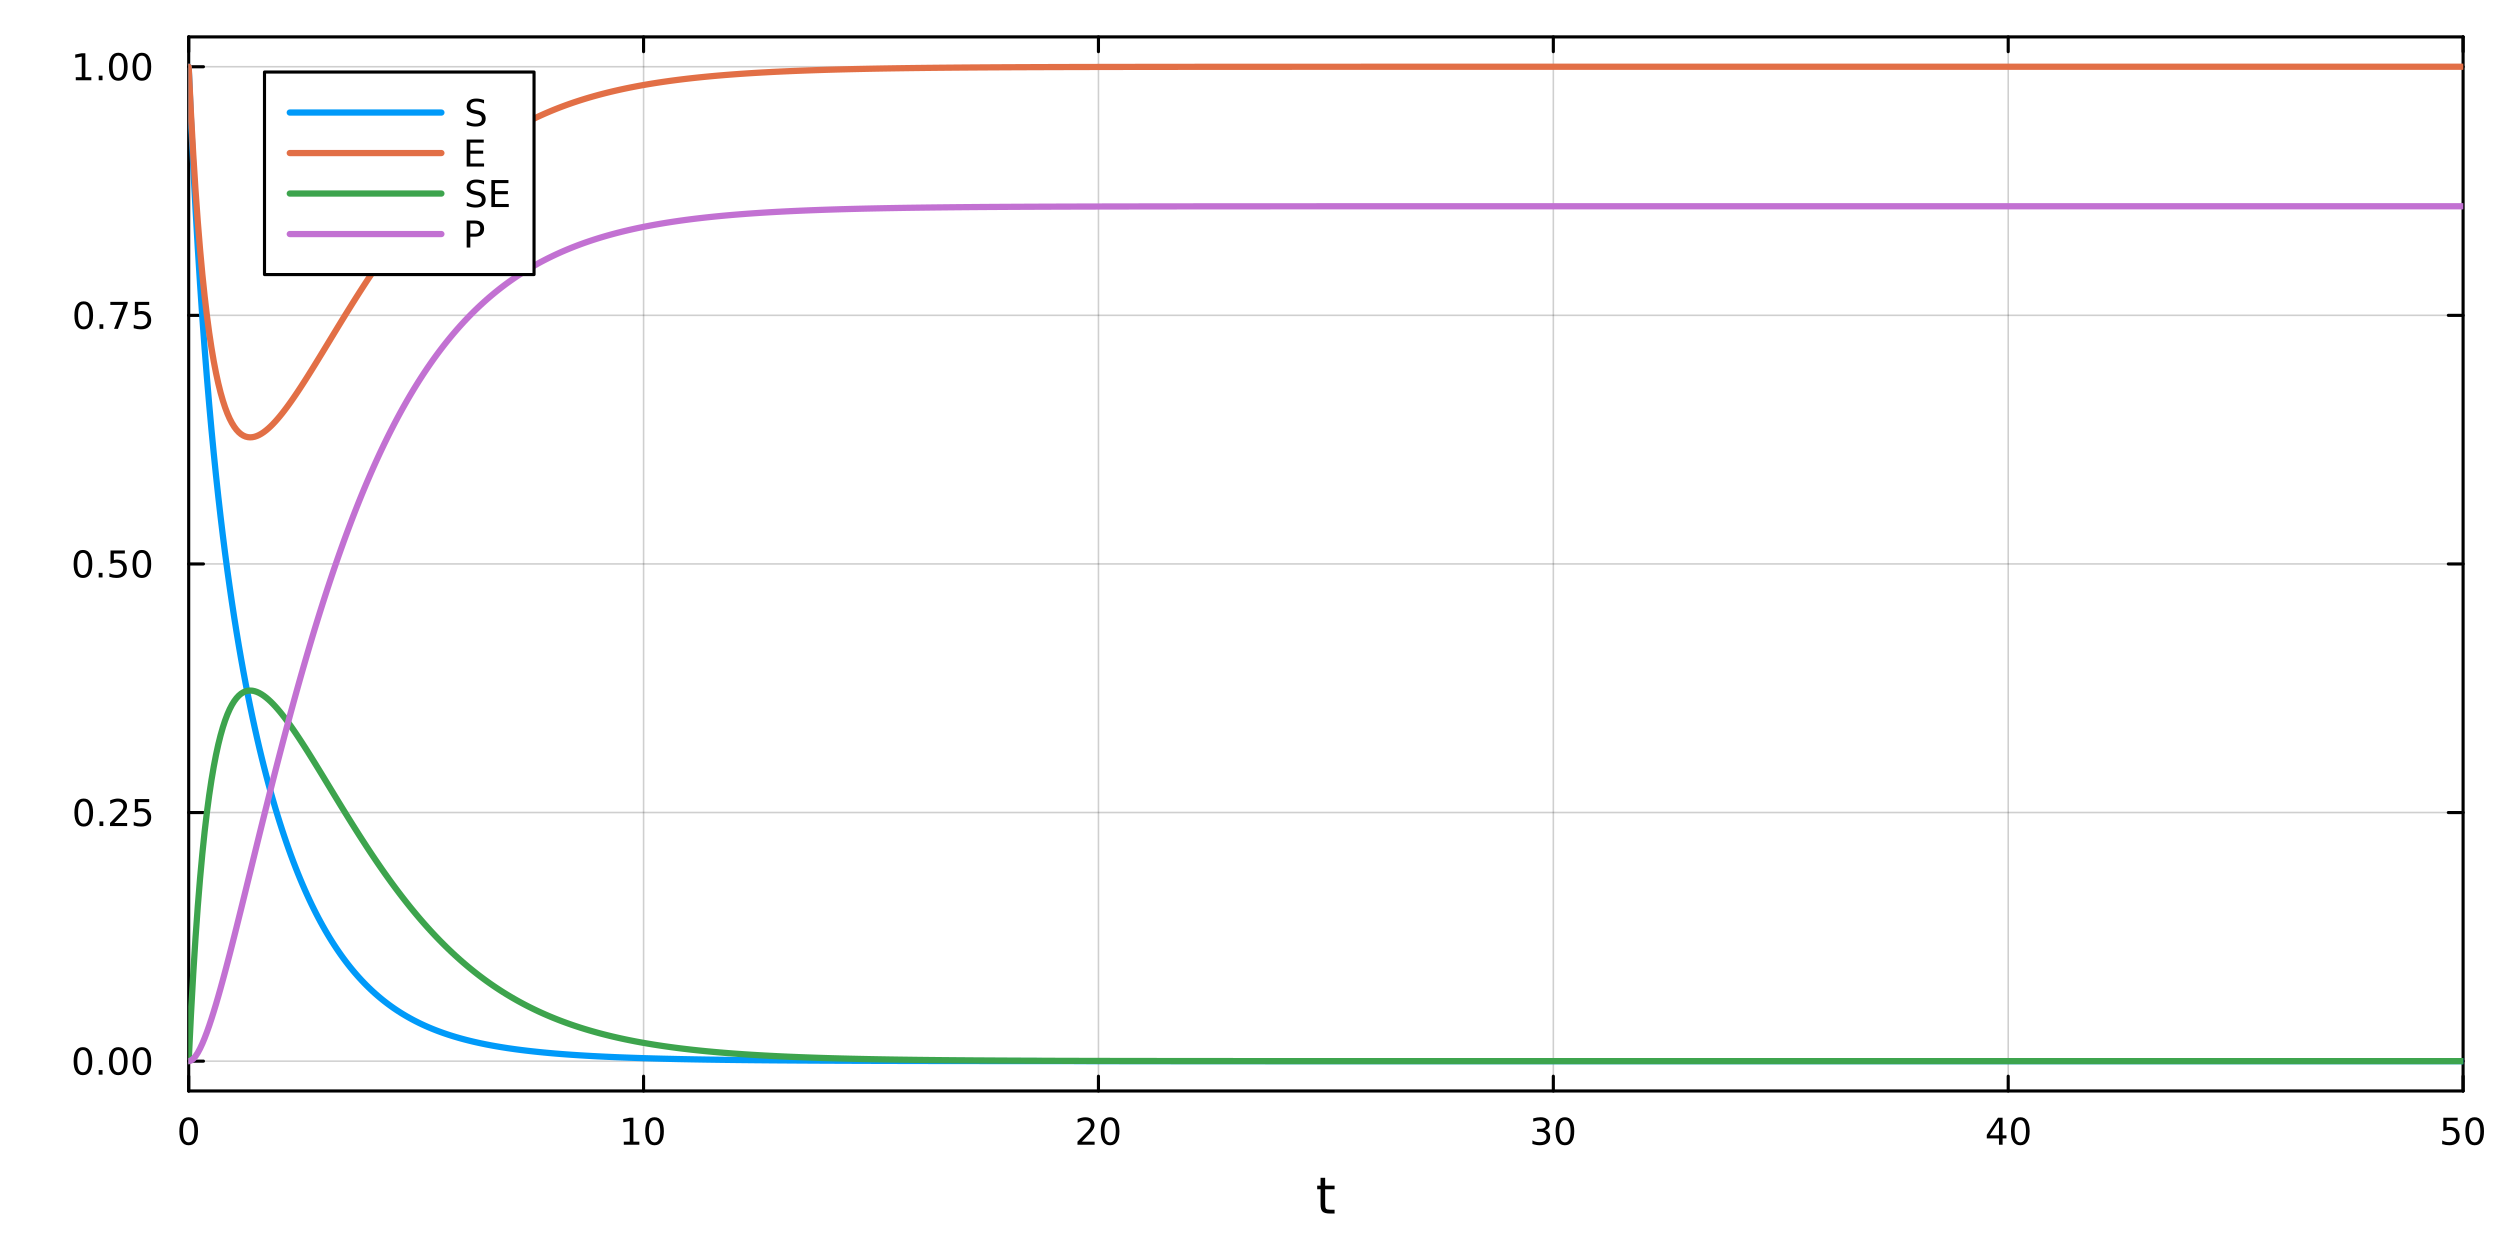 <?xml version="1.0" encoding="utf-8"?>
<svg xmlns="http://www.w3.org/2000/svg" xmlns:xlink="http://www.w3.org/1999/xlink" width="800" height="400" viewBox="0 0 3200 1600">
<rect x="0" y="0" width="3200" height="1600" fill="#333333" stroke="none"/>
<defs>
  <clipPath id="clip050">
    <rect x="0" y="0" width="3200" height="1600"/>
  </clipPath>
</defs>
<path clip-path="url(#clip050)" d="M0 1600 L3200 1600 L3200 0 L0 0  Z" fill="#ffffff" fill-rule="evenodd" fill-opacity="1"/>
<defs>
  <clipPath id="clip051">
    <rect x="640" y="0" width="2241" height="1600"/>
  </clipPath>
</defs>
<path clip-path="url(#clip050)" d="M241.518 1396.46 L3152.76 1396.46 L3152.76 47.244 L241.518 47.244  Z" fill="#ffffff" fill-rule="evenodd" fill-opacity="1"/>
<defs>
  <clipPath id="clip052">
    <rect x="241" y="47" width="2912" height="1350"/>
  </clipPath>
</defs>
<polyline clip-path="url(#clip052)" style="stroke:#000000; stroke-linecap:round; stroke-linejoin:round; stroke-width:2; stroke-opacity:0.1; fill:none" points="241.518,1396.46 241.518,47.244 "/>
<polyline clip-path="url(#clip052)" style="stroke:#000000; stroke-linecap:round; stroke-linejoin:round; stroke-width:2; stroke-opacity:0.1; fill:none" points="823.766,1396.46 823.766,47.244 "/>
<polyline clip-path="url(#clip052)" style="stroke:#000000; stroke-linecap:round; stroke-linejoin:round; stroke-width:2; stroke-opacity:0.1; fill:none" points="1406.01,1396.46 1406.01,47.244 "/>
<polyline clip-path="url(#clip052)" style="stroke:#000000; stroke-linecap:round; stroke-linejoin:round; stroke-width:2; stroke-opacity:0.1; fill:none" points="1988.26,1396.46 1988.26,47.244 "/>
<polyline clip-path="url(#clip052)" style="stroke:#000000; stroke-linecap:round; stroke-linejoin:round; stroke-width:2; stroke-opacity:0.1; fill:none" points="2570.51,1396.46 2570.51,47.244 "/>
<polyline clip-path="url(#clip052)" style="stroke:#000000; stroke-linecap:round; stroke-linejoin:round; stroke-width:2; stroke-opacity:0.1; fill:none" points="3152.76,1396.46 3152.76,47.244 "/>
<polyline clip-path="url(#clip052)" style="stroke:#000000; stroke-linecap:round; stroke-linejoin:round; stroke-width:2; stroke-opacity:0.1; fill:none" points="241.518,1396.46 241.518,47.244 "/>
<polyline clip-path="url(#clip052)" style="stroke:#000000; stroke-linecap:round; stroke-linejoin:round; stroke-width:2; stroke-opacity:0.1; fill:none" points="823.766,1396.46 823.766,47.244 "/>
<polyline clip-path="url(#clip052)" style="stroke:#000000; stroke-linecap:round; stroke-linejoin:round; stroke-width:2; stroke-opacity:0.1; fill:none" points="1406.01,1396.46 1406.01,47.244 "/>
<polyline clip-path="url(#clip052)" style="stroke:#000000; stroke-linecap:round; stroke-linejoin:round; stroke-width:2; stroke-opacity:0.1; fill:none" points="1988.26,1396.46 1988.26,47.244 "/>
<polyline clip-path="url(#clip052)" style="stroke:#000000; stroke-linecap:round; stroke-linejoin:round; stroke-width:2; stroke-opacity:0.1; fill:none" points="2570.51,1396.46 2570.51,47.244 "/>
<polyline clip-path="url(#clip052)" style="stroke:#000000; stroke-linecap:round; stroke-linejoin:round; stroke-width:2; stroke-opacity:0.1; fill:none" points="3152.76,1396.46 3152.76,47.244 "/>
<polyline clip-path="url(#clip052)" style="stroke:#000000; stroke-linecap:round; stroke-linejoin:round; stroke-width:2; stroke-opacity:0.1; fill:none" points="241.518,1358.27 3152.76,1358.27 "/>
<polyline clip-path="url(#clip052)" style="stroke:#000000; stroke-linecap:round; stroke-linejoin:round; stroke-width:2; stroke-opacity:0.1; fill:none" points="241.518,1040.06 3152.76,1040.06 "/>
<polyline clip-path="url(#clip052)" style="stroke:#000000; stroke-linecap:round; stroke-linejoin:round; stroke-width:2; stroke-opacity:0.1; fill:none" points="241.518,721.85 3152.76,721.85 "/>
<polyline clip-path="url(#clip052)" style="stroke:#000000; stroke-linecap:round; stroke-linejoin:round; stroke-width:2; stroke-opacity:0.1; fill:none" points="241.518,403.641 3152.76,403.641 "/>
<polyline clip-path="url(#clip052)" style="stroke:#000000; stroke-linecap:round; stroke-linejoin:round; stroke-width:2; stroke-opacity:0.1; fill:none" points="241.518,85.431 3152.76,85.431 "/>
<polyline clip-path="url(#clip052)" style="stroke:#000000; stroke-linecap:round; stroke-linejoin:round; stroke-width:2; stroke-opacity:0.1; fill:none" points="241.518,1358.27 3152.76,1358.27 "/>
<polyline clip-path="url(#clip052)" style="stroke:#000000; stroke-linecap:round; stroke-linejoin:round; stroke-width:2; stroke-opacity:0.1; fill:none" points="241.518,1040.06 3152.76,1040.06 "/>
<polyline clip-path="url(#clip052)" style="stroke:#000000; stroke-linecap:round; stroke-linejoin:round; stroke-width:2; stroke-opacity:0.1; fill:none" points="241.518,721.85 3152.76,721.85 "/>
<polyline clip-path="url(#clip052)" style="stroke:#000000; stroke-linecap:round; stroke-linejoin:round; stroke-width:2; stroke-opacity:0.1; fill:none" points="241.518,403.641 3152.76,403.641 "/>
<polyline clip-path="url(#clip052)" style="stroke:#000000; stroke-linecap:round; stroke-linejoin:round; stroke-width:2; stroke-opacity:0.1; fill:none" points="241.518,85.431 3152.76,85.431 "/>
<polyline clip-path="url(#clip050)" style="stroke:#000000; stroke-linecap:round; stroke-linejoin:round; stroke-width:4; stroke-opacity:1; fill:none" points="241.518,1396.46 3152.76,1396.46 "/>
<polyline clip-path="url(#clip050)" style="stroke:#000000; stroke-linecap:round; stroke-linejoin:round; stroke-width:4; stroke-opacity:1; fill:none" points="241.518,47.244 3152.76,47.244 "/>
<polyline clip-path="url(#clip050)" style="stroke:#000000; stroke-linecap:round; stroke-linejoin:round; stroke-width:4; stroke-opacity:1; fill:none" points="241.518,1396.46 241.518,1377.56 "/>
<polyline clip-path="url(#clip050)" style="stroke:#000000; stroke-linecap:round; stroke-linejoin:round; stroke-width:4; stroke-opacity:1; fill:none" points="823.766,1396.46 823.766,1377.56 "/>
<polyline clip-path="url(#clip050)" style="stroke:#000000; stroke-linecap:round; stroke-linejoin:round; stroke-width:4; stroke-opacity:1; fill:none" points="1406.01,1396.46 1406.01,1377.56 "/>
<polyline clip-path="url(#clip050)" style="stroke:#000000; stroke-linecap:round; stroke-linejoin:round; stroke-width:4; stroke-opacity:1; fill:none" points="1988.26,1396.46 1988.26,1377.56 "/>
<polyline clip-path="url(#clip050)" style="stroke:#000000; stroke-linecap:round; stroke-linejoin:round; stroke-width:4; stroke-opacity:1; fill:none" points="2570.51,1396.46 2570.51,1377.56 "/>
<polyline clip-path="url(#clip050)" style="stroke:#000000; stroke-linecap:round; stroke-linejoin:round; stroke-width:4; stroke-opacity:1; fill:none" points="3152.76,1396.46 3152.76,1377.56 "/>
<polyline clip-path="url(#clip050)" style="stroke:#000000; stroke-linecap:round; stroke-linejoin:round; stroke-width:4; stroke-opacity:1; fill:none" points="241.518,47.244 241.518,66.142 "/>
<polyline clip-path="url(#clip050)" style="stroke:#000000; stroke-linecap:round; stroke-linejoin:round; stroke-width:4; stroke-opacity:1; fill:none" points="823.766,47.244 823.766,66.142 "/>
<polyline clip-path="url(#clip050)" style="stroke:#000000; stroke-linecap:round; stroke-linejoin:round; stroke-width:4; stroke-opacity:1; fill:none" points="1406.01,47.244 1406.01,66.142 "/>
<polyline clip-path="url(#clip050)" style="stroke:#000000; stroke-linecap:round; stroke-linejoin:round; stroke-width:4; stroke-opacity:1; fill:none" points="1988.26,47.244 1988.26,66.142 "/>
<polyline clip-path="url(#clip050)" style="stroke:#000000; stroke-linecap:round; stroke-linejoin:round; stroke-width:4; stroke-opacity:1; fill:none" points="2570.51,47.244 2570.51,66.142 "/>
<polyline clip-path="url(#clip050)" style="stroke:#000000; stroke-linecap:round; stroke-linejoin:round; stroke-width:4; stroke-opacity:1; fill:none" points="3152.76,47.244 3152.76,66.142 "/>
<path clip-path="url(#clip050)" d="M241.518 1433.77 Q237.907 1433.77 236.078 1437.34 Q234.273 1440.88 234.273 1448.01 Q234.273 1455.12 236.078 1458.68 Q237.907 1462.22 241.518 1462.22 Q245.152 1462.22 246.958 1458.68 Q248.787 1455.12 248.787 1448.01 Q248.787 1440.88 246.958 1437.34 Q245.152 1433.77 241.518 1433.77 M241.518 1430.07 Q247.328 1430.07 250.384 1434.68 Q253.462 1439.26 253.462 1448.01 Q253.462 1456.74 250.384 1461.34 Q247.328 1465.93 241.518 1465.93 Q235.708 1465.93 232.629 1461.34 Q229.574 1456.74 229.574 1448.01 Q229.574 1439.26 232.629 1434.68 Q235.708 1430.07 241.518 1430.07 Z" fill="#000000" fill-rule="nonzero" fill-opacity="1" /><path clip-path="url(#clip050)" d="M798.453 1461.32 L806.092 1461.32 L806.092 1434.95 L797.782 1436.62 L797.782 1432.36 L806.046 1430.7 L810.722 1430.7 L810.722 1461.32 L818.361 1461.32 L818.361 1465.26 L798.453 1465.26 L798.453 1461.32 Z" fill="#000000" fill-rule="nonzero" fill-opacity="1" /><path clip-path="url(#clip050)" d="M837.805 1433.77 Q834.194 1433.77 832.365 1437.34 Q830.56 1440.88 830.56 1448.01 Q830.56 1455.12 832.365 1458.68 Q834.194 1462.22 837.805 1462.22 Q841.439 1462.22 843.245 1458.68 Q845.073 1455.12 845.073 1448.01 Q845.073 1440.88 843.245 1437.34 Q841.439 1433.77 837.805 1433.77 M837.805 1430.07 Q843.615 1430.07 846.671 1434.68 Q849.749 1439.26 849.749 1448.01 Q849.749 1456.74 846.671 1461.34 Q843.615 1465.93 837.805 1465.93 Q831.995 1465.93 828.916 1461.34 Q825.861 1456.74 825.861 1448.01 Q825.861 1439.26 828.916 1434.68 Q831.995 1430.07 837.805 1430.07 Z" fill="#000000" fill-rule="nonzero" fill-opacity="1" /><path clip-path="url(#clip050)" d="M1384.79 1461.32 L1401.11 1461.32 L1401.11 1465.26 L1379.16 1465.26 L1379.16 1461.32 Q1381.82 1458.57 1386.41 1453.94 Q1391.01 1449.28 1392.19 1447.94 Q1394.44 1445.42 1395.32 1443.68 Q1396.22 1441.92 1396.22 1440.23 Q1396.22 1437.48 1394.28 1435.74 Q1392.36 1434.01 1389.25 1434.01 Q1387.05 1434.01 1384.6 1434.77 Q1382.17 1435.53 1379.39 1437.08 L1379.39 1432.36 Q1382.22 1431.23 1384.67 1430.65 Q1387.12 1430.07 1389.16 1430.07 Q1394.53 1430.07 1397.73 1432.76 Q1400.92 1435.44 1400.92 1439.93 Q1400.92 1442.06 1400.11 1443.98 Q1399.32 1445.88 1397.22 1448.47 Q1396.64 1449.14 1393.54 1452.36 Q1390.43 1455.56 1384.79 1461.32 Z" fill="#000000" fill-rule="nonzero" fill-opacity="1" /><path clip-path="url(#clip050)" d="M1420.92 1433.77 Q1417.31 1433.77 1415.48 1437.34 Q1413.68 1440.88 1413.68 1448.01 Q1413.68 1455.12 1415.48 1458.68 Q1417.31 1462.22 1420.92 1462.22 Q1424.55 1462.22 1426.36 1458.68 Q1428.19 1455.12 1428.19 1448.01 Q1428.19 1440.88 1426.36 1437.34 Q1424.55 1433.77 1420.92 1433.77 M1420.92 1430.07 Q1426.73 1430.07 1429.79 1434.68 Q1432.86 1439.26 1432.86 1448.01 Q1432.86 1456.74 1429.79 1461.34 Q1426.73 1465.93 1420.92 1465.93 Q1415.11 1465.93 1412.03 1461.34 Q1408.98 1456.74 1408.98 1448.01 Q1408.98 1439.26 1412.03 1434.68 Q1415.11 1430.07 1420.92 1430.07 Z" fill="#000000" fill-rule="nonzero" fill-opacity="1" /><path clip-path="url(#clip050)" d="M1977.1 1446.62 Q1980.46 1447.34 1982.33 1449.61 Q1984.23 1451.88 1984.23 1455.21 Q1984.23 1460.33 1980.71 1463.13 Q1977.2 1465.93 1970.71 1465.93 Q1968.54 1465.93 1966.22 1465.49 Q1963.93 1465.07 1961.48 1464.21 L1961.48 1459.7 Q1963.42 1460.83 1965.74 1461.41 Q1968.05 1461.99 1970.58 1461.99 Q1974.97 1461.99 1977.27 1460.26 Q1979.58 1458.52 1979.58 1455.21 Q1979.58 1452.15 1977.43 1450.44 Q1975.3 1448.7 1971.48 1448.7 L1967.45 1448.7 L1967.45 1444.86 L1971.66 1444.86 Q1975.11 1444.86 1976.94 1443.5 Q1978.77 1442.11 1978.77 1439.52 Q1978.77 1436.85 1976.87 1435.44 Q1975 1434.01 1971.48 1434.01 Q1969.56 1434.01 1967.36 1434.42 Q1965.16 1434.84 1962.52 1435.72 L1962.52 1431.55 Q1965.18 1430.81 1967.5 1430.44 Q1969.83 1430.07 1971.9 1430.07 Q1977.22 1430.07 1980.32 1432.5 Q1983.42 1434.91 1983.42 1439.03 Q1983.42 1441.9 1981.78 1443.89 Q1980.14 1445.86 1977.1 1446.62 Z" fill="#000000" fill-rule="nonzero" fill-opacity="1" /><path clip-path="url(#clip050)" d="M2003.1 1433.77 Q1999.49 1433.77 1997.66 1437.34 Q1995.85 1440.88 1995.85 1448.01 Q1995.85 1455.12 1997.66 1458.68 Q1999.49 1462.22 2003.1 1462.22 Q2006.73 1462.22 2008.54 1458.68 Q2010.37 1455.12 2010.37 1448.01 Q2010.37 1440.88 2008.54 1437.34 Q2006.73 1433.77 2003.1 1433.77 M2003.1 1430.07 Q2008.91 1430.07 2011.96 1434.68 Q2015.04 1439.26 2015.04 1448.01 Q2015.04 1456.74 2011.96 1461.34 Q2008.91 1465.93 2003.1 1465.93 Q1997.29 1465.93 1994.21 1461.34 Q1991.15 1456.74 1991.15 1448.01 Q1991.15 1439.26 1994.21 1434.68 Q1997.29 1430.07 2003.1 1430.07 Z" fill="#000000" fill-rule="nonzero" fill-opacity="1" /><path clip-path="url(#clip050)" d="M2558.68 1434.77 L2546.87 1453.22 L2558.68 1453.22 L2558.68 1434.77 M2557.45 1430.7 L2563.33 1430.7 L2563.33 1453.22 L2568.26 1453.22 L2568.26 1457.11 L2563.33 1457.11 L2563.33 1465.26 L2558.68 1465.26 L2558.68 1457.11 L2543.08 1457.11 L2543.08 1452.59 L2557.45 1430.7 Z" fill="#000000" fill-rule="nonzero" fill-opacity="1" /><path clip-path="url(#clip050)" d="M2585.99 1433.77 Q2582.38 1433.77 2580.55 1437.34 Q2578.75 1440.88 2578.75 1448.01 Q2578.75 1455.12 2580.55 1458.68 Q2582.38 1462.22 2585.99 1462.22 Q2589.63 1462.22 2591.43 1458.68 Q2593.26 1455.12 2593.26 1448.01 Q2593.26 1440.88 2591.43 1437.34 Q2589.63 1433.77 2585.99 1433.77 M2585.99 1430.07 Q2591.8 1430.07 2594.86 1434.68 Q2597.94 1439.26 2597.94 1448.01 Q2597.94 1456.74 2594.86 1461.34 Q2591.8 1465.93 2585.99 1465.93 Q2580.18 1465.93 2577.11 1461.34 Q2574.05 1456.74 2574.05 1448.01 Q2574.05 1439.26 2577.11 1434.68 Q2580.18 1430.07 2585.99 1430.07 Z" fill="#000000" fill-rule="nonzero" fill-opacity="1" /><path clip-path="url(#clip050)" d="M3127.46 1430.7 L3145.81 1430.7 L3145.81 1434.63 L3131.74 1434.63 L3131.74 1443.1 Q3132.76 1442.76 3133.77 1442.59 Q3134.79 1442.41 3135.81 1442.41 Q3141.6 1442.41 3144.98 1445.58 Q3148.36 1448.75 3148.36 1454.17 Q3148.36 1459.75 3144.89 1462.85 Q3141.41 1465.93 3135.09 1465.93 Q3132.92 1465.93 3130.65 1465.56 Q3128.4 1465.19 3126 1464.45 L3126 1459.75 Q3128.08 1460.88 3130.3 1461.44 Q3132.52 1461.99 3135 1461.99 Q3139.01 1461.99 3141.34 1459.89 Q3143.68 1457.78 3143.68 1454.17 Q3143.68 1450.56 3141.34 1448.45 Q3139.01 1446.34 3135 1446.34 Q3133.13 1446.34 3131.25 1446.76 Q3129.4 1447.18 3127.46 1448.06 L3127.46 1430.7 Z" fill="#000000" fill-rule="nonzero" fill-opacity="1" /><path clip-path="url(#clip050)" d="M3167.57 1433.77 Q3163.96 1433.77 3162.13 1437.34 Q3160.33 1440.88 3160.33 1448.01 Q3160.33 1455.12 3162.13 1458.68 Q3163.96 1462.22 3167.57 1462.22 Q3171.2 1462.22 3173.01 1458.68 Q3174.84 1455.12 3174.84 1448.01 Q3174.84 1440.88 3173.01 1437.34 Q3171.2 1433.77 3167.57 1433.77 M3167.57 1430.07 Q3173.38 1430.07 3176.44 1434.68 Q3179.52 1439.26 3179.52 1448.01 Q3179.52 1456.74 3176.44 1461.34 Q3173.38 1465.93 3167.57 1465.93 Q3161.76 1465.93 3158.68 1461.34 Q3155.63 1456.74 3155.63 1448.01 Q3155.63 1439.26 3158.68 1434.68 Q3161.76 1430.07 3167.57 1430.07 Z" fill="#000000" fill-rule="nonzero" fill-opacity="1" /><path clip-path="url(#clip050)" d="M1696.2 1507.55 L1696.2 1517.67 L1708.26 1517.67 L1708.26 1522.22 L1696.2 1522.22 L1696.2 1541.58 Q1696.2 1545.94 1697.38 1547.18 Q1698.59 1548.42 1702.25 1548.42 L1708.26 1548.42 L1708.26 1553.32 L1702.25 1553.32 Q1695.47 1553.32 1692.89 1550.81 Q1690.31 1548.26 1690.31 1541.58 L1690.31 1522.22 L1686.01 1522.22 L1686.01 1517.67 L1690.31 1517.67 L1690.31 1507.55 L1696.2 1507.55 Z" fill="#000000" fill-rule="nonzero" fill-opacity="1" /><polyline clip-path="url(#clip050)" style="stroke:#000000; stroke-linecap:round; stroke-linejoin:round; stroke-width:4; stroke-opacity:1; fill:none" points="241.518,1396.46 241.518,47.244 "/>
<polyline clip-path="url(#clip050)" style="stroke:#000000; stroke-linecap:round; stroke-linejoin:round; stroke-width:4; stroke-opacity:1; fill:none" points="3152.76,1396.46 3152.76,47.244 "/>
<polyline clip-path="url(#clip050)" style="stroke:#000000; stroke-linecap:round; stroke-linejoin:round; stroke-width:4; stroke-opacity:1; fill:none" points="241.518,1358.27 260.416,1358.27 "/>
<polyline clip-path="url(#clip050)" style="stroke:#000000; stroke-linecap:round; stroke-linejoin:round; stroke-width:4; stroke-opacity:1; fill:none" points="241.518,1040.06 260.416,1040.06 "/>
<polyline clip-path="url(#clip050)" style="stroke:#000000; stroke-linecap:round; stroke-linejoin:round; stroke-width:4; stroke-opacity:1; fill:none" points="241.518,721.85 260.416,721.85 "/>
<polyline clip-path="url(#clip050)" style="stroke:#000000; stroke-linecap:round; stroke-linejoin:round; stroke-width:4; stroke-opacity:1; fill:none" points="241.518,403.641 260.416,403.641 "/>
<polyline clip-path="url(#clip050)" style="stroke:#000000; stroke-linecap:round; stroke-linejoin:round; stroke-width:4; stroke-opacity:1; fill:none" points="241.518,85.431 260.416,85.431 "/>
<polyline clip-path="url(#clip050)" style="stroke:#000000; stroke-linecap:round; stroke-linejoin:round; stroke-width:4; stroke-opacity:1; fill:none" points="3152.76,1358.27 3133.86,1358.27 "/>
<polyline clip-path="url(#clip050)" style="stroke:#000000; stroke-linecap:round; stroke-linejoin:round; stroke-width:4; stroke-opacity:1; fill:none" points="3152.76,1040.06 3133.86,1040.06 "/>
<polyline clip-path="url(#clip050)" style="stroke:#000000; stroke-linecap:round; stroke-linejoin:round; stroke-width:4; stroke-opacity:1; fill:none" points="3152.76,721.85 3133.86,721.85 "/>
<polyline clip-path="url(#clip050)" style="stroke:#000000; stroke-linecap:round; stroke-linejoin:round; stroke-width:4; stroke-opacity:1; fill:none" points="3152.76,403.641 3133.86,403.641 "/>
<polyline clip-path="url(#clip050)" style="stroke:#000000; stroke-linecap:round; stroke-linejoin:round; stroke-width:4; stroke-opacity:1; fill:none" points="3152.76,85.431 3133.86,85.431 "/>
<path clip-path="url(#clip050)" d="M106.181 1344.07 Q102.57 1344.07 100.741 1347.63 Q98.935 1351.17 98.935 1358.3 Q98.935 1365.41 100.741 1368.97 Q102.57 1372.52 106.181 1372.52 Q109.815 1372.52 111.62 1368.97 Q113.449 1365.41 113.449 1358.3 Q113.449 1351.17 111.62 1347.63 Q109.815 1344.07 106.181 1344.07 M106.181 1340.36 Q111.991 1340.36 115.046 1344.97 Q118.125 1349.55 118.125 1358.3 Q118.125 1367.03 115.046 1371.64 Q111.991 1376.22 106.181 1376.22 Q100.37 1376.22 97.292 1371.64 Q94.236 1367.03 94.236 1358.3 Q94.236 1349.55 97.292 1344.97 Q100.37 1340.36 106.181 1340.36 Z" fill="#000000" fill-rule="nonzero" fill-opacity="1" /><path clip-path="url(#clip050)" d="M126.343 1369.67 L131.227 1369.67 L131.227 1375.55 L126.343 1375.55 L126.343 1369.67 Z" fill="#000000" fill-rule="nonzero" fill-opacity="1" /><path clip-path="url(#clip050)" d="M151.412 1344.07 Q147.801 1344.07 145.972 1347.63 Q144.167 1351.17 144.167 1358.3 Q144.167 1365.41 145.972 1368.97 Q147.801 1372.52 151.412 1372.52 Q155.046 1372.52 156.852 1368.97 Q158.68 1365.41 158.68 1358.3 Q158.68 1351.17 156.852 1347.63 Q155.046 1344.07 151.412 1344.07 M151.412 1340.36 Q157.222 1340.36 160.278 1344.97 Q163.356 1349.55 163.356 1358.3 Q163.356 1367.03 160.278 1371.64 Q157.222 1376.22 151.412 1376.22 Q145.602 1376.22 142.523 1371.64 Q139.467 1367.03 139.467 1358.3 Q139.467 1349.55 142.523 1344.97 Q145.602 1340.36 151.412 1340.36 Z" fill="#000000" fill-rule="nonzero" fill-opacity="1" /><path clip-path="url(#clip050)" d="M181.574 1344.07 Q177.963 1344.07 176.134 1347.63 Q174.328 1351.17 174.328 1358.3 Q174.328 1365.41 176.134 1368.97 Q177.963 1372.52 181.574 1372.52 Q185.208 1372.52 187.014 1368.97 Q188.842 1365.41 188.842 1358.3 Q188.842 1351.17 187.014 1347.63 Q185.208 1344.07 181.574 1344.07 M181.574 1340.36 Q187.384 1340.36 190.439 1344.97 Q193.518 1349.55 193.518 1358.3 Q193.518 1367.03 190.439 1371.64 Q187.384 1376.22 181.574 1376.22 Q175.764 1376.22 172.685 1371.64 Q169.629 1367.03 169.629 1358.3 Q169.629 1349.55 172.685 1344.97 Q175.764 1340.36 181.574 1340.36 Z" fill="#000000" fill-rule="nonzero" fill-opacity="1" /><path clip-path="url(#clip050)" d="M107.176 1025.86 Q103.565 1025.86 101.736 1029.42 Q99.931 1032.96 99.931 1040.09 Q99.931 1047.2 101.736 1050.77 Q103.565 1054.31 107.176 1054.31 Q110.81 1054.31 112.616 1050.77 Q114.444 1047.2 114.444 1040.09 Q114.444 1032.96 112.616 1029.42 Q110.81 1025.86 107.176 1025.86 M107.176 1022.15 Q112.986 1022.15 116.042 1026.76 Q119.12 1031.34 119.12 1040.09 Q119.12 1048.82 116.042 1053.43 Q112.986 1058.01 107.176 1058.01 Q101.366 1058.01 98.287 1053.43 Q95.232 1048.82 95.232 1040.09 Q95.232 1031.34 98.287 1026.76 Q101.366 1022.15 107.176 1022.15 Z" fill="#000000" fill-rule="nonzero" fill-opacity="1" /><path clip-path="url(#clip050)" d="M127.338 1051.46 L132.222 1051.46 L132.222 1057.34 L127.338 1057.34 L127.338 1051.46 Z" fill="#000000" fill-rule="nonzero" fill-opacity="1" /><path clip-path="url(#clip050)" d="M146.435 1053.4 L162.754 1053.4 L162.754 1057.34 L140.81 1057.34 L140.81 1053.4 Q143.472 1050.65 148.055 1046.02 Q152.662 1041.37 153.842 1040.02 Q156.088 1037.5 156.967 1035.77 Q157.87 1034.01 157.87 1032.32 Q157.87 1029.56 155.926 1027.83 Q154.004 1026.09 150.903 1026.09 Q148.704 1026.09 146.25 1026.85 Q143.819 1027.62 141.042 1029.17 L141.042 1024.45 Q143.866 1023.31 146.319 1022.73 Q148.773 1022.15 150.81 1022.15 Q156.18 1022.15 159.375 1024.84 Q162.569 1027.52 162.569 1032.02 Q162.569 1034.14 161.759 1036.07 Q160.972 1037.96 158.866 1040.56 Q158.287 1041.23 155.185 1044.45 Q152.083 1047.64 146.435 1053.4 Z" fill="#000000" fill-rule="nonzero" fill-opacity="1" /><path clip-path="url(#clip050)" d="M172.615 1022.78 L190.972 1022.78 L190.972 1026.71 L176.898 1026.71 L176.898 1035.19 Q177.916 1034.84 178.935 1034.68 Q179.953 1034.49 180.972 1034.49 Q186.759 1034.49 190.138 1037.66 Q193.518 1040.83 193.518 1046.25 Q193.518 1051.83 190.046 1054.93 Q186.574 1058.01 180.254 1058.01 Q178.078 1058.01 175.81 1057.64 Q173.564 1057.27 171.157 1056.53 L171.157 1051.83 Q173.24 1052.96 175.463 1053.52 Q177.685 1054.08 180.162 1054.08 Q184.166 1054.08 186.504 1051.97 Q188.842 1049.86 188.842 1046.25 Q188.842 1042.64 186.504 1040.53 Q184.166 1038.43 180.162 1038.43 Q178.287 1038.43 176.412 1038.84 Q174.56 1039.26 172.615 1040.14 L172.615 1022.78 Z" fill="#000000" fill-rule="nonzero" fill-opacity="1" /><path clip-path="url(#clip050)" d="M106.181 707.649 Q102.57 707.649 100.741 711.213 Q98.935 714.755 98.935 721.885 Q98.935 728.991 100.741 732.556 Q102.57 736.098 106.181 736.098 Q109.815 736.098 111.62 732.556 Q113.449 728.991 113.449 721.885 Q113.449 714.755 111.62 711.213 Q109.815 707.649 106.181 707.649 M106.181 703.945 Q111.991 703.945 115.046 708.551 Q118.125 713.135 118.125 721.885 Q118.125 730.611 115.046 735.218 Q111.991 739.801 106.181 739.801 Q100.37 739.801 97.292 735.218 Q94.236 730.611 94.236 721.885 Q94.236 713.135 97.292 708.551 Q100.37 703.945 106.181 703.945 Z" fill="#000000" fill-rule="nonzero" fill-opacity="1" /><path clip-path="url(#clip050)" d="M126.343 733.25 L131.227 733.25 L131.227 739.13 L126.343 739.13 L126.343 733.25 Z" fill="#000000" fill-rule="nonzero" fill-opacity="1" /><path clip-path="url(#clip050)" d="M141.458 704.57 L159.815 704.57 L159.815 708.505 L145.741 708.505 L145.741 716.977 Q146.759 716.63 147.778 716.468 Q148.796 716.283 149.815 716.283 Q155.602 716.283 158.981 719.454 Q162.361 722.625 162.361 728.042 Q162.361 733.621 158.889 736.723 Q155.416 739.801 149.097 739.801 Q146.921 739.801 144.653 739.431 Q142.407 739.06 140 738.32 L140 733.621 Q142.083 734.755 144.305 735.31 Q146.528 735.866 149.004 735.866 Q153.009 735.866 155.347 733.76 Q157.685 731.653 157.685 728.042 Q157.685 724.431 155.347 722.324 Q153.009 720.218 149.004 720.218 Q147.129 720.218 145.254 720.635 Q143.403 721.051 141.458 721.931 L141.458 704.57 Z" fill="#000000" fill-rule="nonzero" fill-opacity="1" /><path clip-path="url(#clip050)" d="M181.574 707.649 Q177.963 707.649 176.134 711.213 Q174.328 714.755 174.328 721.885 Q174.328 728.991 176.134 732.556 Q177.963 736.098 181.574 736.098 Q185.208 736.098 187.014 732.556 Q188.842 728.991 188.842 721.885 Q188.842 714.755 187.014 711.213 Q185.208 707.649 181.574 707.649 M181.574 703.945 Q187.384 703.945 190.439 708.551 Q193.518 713.135 193.518 721.885 Q193.518 730.611 190.439 735.218 Q187.384 739.801 181.574 739.801 Q175.764 739.801 172.685 735.218 Q169.629 730.611 169.629 721.885 Q169.629 713.135 172.685 708.551 Q175.764 703.945 181.574 703.945 Z" fill="#000000" fill-rule="nonzero" fill-opacity="1" /><path clip-path="url(#clip050)" d="M107.176 389.439 Q103.565 389.439 101.736 393.004 Q99.931 396.546 99.931 403.675 Q99.931 410.782 101.736 414.347 Q103.565 417.888 107.176 417.888 Q110.81 417.888 112.616 414.347 Q114.444 410.782 114.444 403.675 Q114.444 396.546 112.616 393.004 Q110.81 389.439 107.176 389.439 M107.176 385.736 Q112.986 385.736 116.042 390.342 Q119.12 394.925 119.12 403.675 Q119.12 412.402 116.042 417.009 Q112.986 421.592 107.176 421.592 Q101.366 421.592 98.287 417.009 Q95.232 412.402 95.232 403.675 Q95.232 394.925 98.287 390.342 Q101.366 385.736 107.176 385.736 Z" fill="#000000" fill-rule="nonzero" fill-opacity="1" /><path clip-path="url(#clip050)" d="M127.338 415.041 L132.222 415.041 L132.222 420.921 L127.338 420.921 L127.338 415.041 Z" fill="#000000" fill-rule="nonzero" fill-opacity="1" /><path clip-path="url(#clip050)" d="M141.227 386.361 L163.449 386.361 L163.449 388.351 L150.903 420.921 L146.018 420.921 L157.824 390.296 L141.227 390.296 L141.227 386.361 Z" fill="#000000" fill-rule="nonzero" fill-opacity="1" /><path clip-path="url(#clip050)" d="M172.615 386.361 L190.972 386.361 L190.972 390.296 L176.898 390.296 L176.898 398.768 Q177.916 398.421 178.935 398.259 Q179.953 398.074 180.972 398.074 Q186.759 398.074 190.138 401.245 Q193.518 404.416 193.518 409.833 Q193.518 415.411 190.046 418.513 Q186.574 421.592 180.254 421.592 Q178.078 421.592 175.81 421.222 Q173.564 420.851 171.157 420.11 L171.157 415.411 Q173.24 416.546 175.463 417.101 Q177.685 417.657 180.162 417.657 Q184.166 417.657 186.504 415.55 Q188.842 413.444 188.842 409.833 Q188.842 406.222 186.504 404.115 Q184.166 402.009 180.162 402.009 Q178.287 402.009 176.412 402.425 Q174.56 402.842 172.615 403.722 L172.615 386.361 Z" fill="#000000" fill-rule="nonzero" fill-opacity="1" /><path clip-path="url(#clip050)" d="M96.991 98.776 L104.63 98.776 L104.63 72.411 L96.32 74.077 L96.32 69.818 L104.583 68.151 L109.259 68.151 L109.259 98.776 L116.898 98.776 L116.898 102.711 L96.991 102.711 L96.991 98.776 Z" fill="#000000" fill-rule="nonzero" fill-opacity="1" /><path clip-path="url(#clip050)" d="M126.343 96.832 L131.227 96.832 L131.227 102.711 L126.343 102.711 L126.343 96.832 Z" fill="#000000" fill-rule="nonzero" fill-opacity="1" /><path clip-path="url(#clip050)" d="M151.412 71.23 Q147.801 71.23 145.972 74.795 Q144.167 78.337 144.167 85.466 Q144.167 92.573 145.972 96.137 Q147.801 99.679 151.412 99.679 Q155.046 99.679 156.852 96.137 Q158.68 92.573 158.68 85.466 Q158.68 78.337 156.852 74.795 Q155.046 71.23 151.412 71.23 M151.412 67.526 Q157.222 67.526 160.278 72.133 Q163.356 76.716 163.356 85.466 Q163.356 94.193 160.278 98.799 Q157.222 103.383 151.412 103.383 Q145.602 103.383 142.523 98.799 Q139.467 94.193 139.467 85.466 Q139.467 76.716 142.523 72.133 Q145.602 67.526 151.412 67.526 Z" fill="#000000" fill-rule="nonzero" fill-opacity="1" /><path clip-path="url(#clip050)" d="M181.574 71.23 Q177.963 71.23 176.134 74.795 Q174.328 78.337 174.328 85.466 Q174.328 92.573 176.134 96.137 Q177.963 99.679 181.574 99.679 Q185.208 99.679 187.014 96.137 Q188.842 92.573 188.842 85.466 Q188.842 78.337 187.014 74.795 Q185.208 71.23 181.574 71.23 M181.574 67.526 Q187.384 67.526 190.439 72.133 Q193.518 76.716 193.518 85.466 Q193.518 94.193 190.439 98.799 Q187.384 103.383 181.574 103.383 Q175.764 103.383 172.685 98.799 Q169.629 94.193 169.629 85.466 Q169.629 76.716 172.685 72.133 Q175.764 67.526 181.574 67.526 Z" fill="#000000" fill-rule="nonzero" fill-opacity="1" /><polyline clip-path="url(#clip052)" style="stroke:#009af9; stroke-linecap:round; stroke-linejoin:round; stroke-width:8; stroke-opacity:1; fill:none" points="241.518,85.431 244.432,152.019 247.346,212.33 250.261,267.265 253.175,317.56 256.089,363.824 259.003,406.562 261.917,446.2 264.831,483.096 267.745,517.555 270.66,549.838 273.574,580.169 276.488,608.74 279.402,635.721 282.316,661.257 285.23,685.477 288.145,708.491 291.059,730.401 293.973,751.295 296.887,771.249 299.801,790.335 302.715,808.611 305.629,826.136 308.544,842.958 311.458,859.123 314.372,874.672 317.286,889.642 320.2,904.065 323.114,917.972 326.029,931.39 328.943,944.345 331.857,956.86 334.771,968.957 337.685,980.656 340.599,991.974 343.513,1002.93 346.428,1013.54 349.342,1023.81 352.256,1033.76 355.17,1043.4 358.084,1052.75 360.998,1061.82 363.912,1070.6 366.827,1079.13 369.741,1087.4 372.655,1095.42 375.569,1103.21 378.483,1110.76 381.397,1118.09 384.312,1125.2 387.226,1132.1 390.14,1138.8 393.054,1145.31 395.968,1151.62 398.882,1157.74 401.796,1163.69 404.711,1169.47 407.625,1175.07 410.539,1180.51 413.453,1185.79 416.367,1190.91 419.281,1195.88 422.196,1200.71 425.11,1205.39 428.024,1209.93 430.938,1214.34 433.852,1218.62 436.766,1222.77 439.68,1226.8 442.595,1230.71 445.509,1234.5 448.423,1238.18 451.337,1241.75 454.251,1245.21 457.165,1248.57 460.079,1251.82 462.994,1254.98 465.908,1258.04 468.822,1261.01 471.736,1263.88 474.65,1266.67 477.564,1269.38 480.479,1272 483.393,1274.55 486.307,1277.02 489.221,1279.41 492.135,1281.73 495.049,1283.98 497.963,1286.16 500.878,1288.27 503.792,1290.32 506.706,1292.3 509.62,1294.22 512.534,1296.09 515.448,1297.89 518.363,1299.64 521.277,1301.34 524.191,1302.98 527.105,1304.58 530.019,1306.13 532.933,1307.62 535.847,1309.08 538.762,1310.49 541.676,1311.85 544.59,1313.18 547.504,1314.46 550.418,1315.7 553.332,1316.91 556.247,1318.07 559.161,1319.21 562.075,1320.3 564.989,1321.37 567.903,1322.4 570.817,1323.4 573.731,1324.37 576.646,1325.31 579.56,1326.22 582.474,1327.11 585.388,1327.96 588.302,1328.8 591.216,1329.61 594.13,1330.39 597.045,1331.15 599.959,1331.89 602.873,1332.6 605.787,1333.3 608.701,1333.97 611.615,1334.62 614.53,1335.26 617.444,1335.87 620.358,1336.47 623.272,1337.05 626.186,1337.61 629.1,1338.16 632.014,1338.69 634.929,1339.2 637.843,1339.7 640.757,1340.19 643.671,1340.66 646.585,1341.12 649.499,1341.57 652.414,1342 655.328,1342.42 658.242,1342.83 661.156,1343.23 664.07,1343.61 666.984,1343.99 669.898,1344.35 672.813,1344.7 675.727,1345.05 678.641,1345.38 681.555,1345.71 684.469,1346.02 687.383,1346.33 690.297,1346.63 693.212,1346.92 696.126,1347.21 699.04,1347.48 701.954,1347.75 704.868,1348.01 707.782,1348.27 710.697,1348.52 713.611,1348.76 716.525,1348.99 719.439,1349.22 722.353,1349.44 725.267,1349.65 728.181,1349.86 731.096,1350.07 734.01,1350.27 736.924,1350.46 739.838,1350.65 742.752,1350.84 745.666,1351.01 748.581,1351.19 751.495,1351.36 754.409,1351.53 757.323,1351.69 760.237,1351.85 763.151,1352 766.065,1352.15 768.98,1352.29 771.894,1352.44 774.808,1352.58 777.722,1352.71 780.636,1352.84 783.55,1352.97 786.465,1353.1 789.379,1353.22 792.293,1353.34 795.207,1353.45 798.121,1353.56 801.035,1353.67 803.949,1353.78 806.864,1353.89 809.778,1353.99 812.692,1354.09 815.606,1354.19 818.52,1354.28 821.434,1354.38 824.348,1354.47 827.263,1354.55 830.177,1354.64 833.091,1354.72 836.005,1354.81 838.919,1354.89 841.833,1354.96 844.748,1355.04 847.662,1355.12 850.576,1355.19 853.49,1355.26 856.404,1355.33 859.318,1355.39 862.232,1355.46 865.147,1355.53 868.061,1355.59 870.975,1355.65 873.889,1355.71 876.803,1355.77 879.717,1355.82 882.632,1355.88 885.546,1355.94 888.46,1355.99 891.374,1356.04 894.288,1356.09 897.202,1356.14 900.116,1356.19 903.031,1356.24 905.945,1356.28 908.859,1356.33 911.773,1356.37 914.687,1356.41 917.601,1356.46 920.516,1356.5 923.43,1356.54 926.344,1356.58 929.258,1356.61 932.172,1356.65 935.086,1356.69 938,1356.72 940.915,1356.76 943.829,1356.79 946.743,1356.83 949.657,1356.86 952.571,1356.89 955.485,1356.92 958.399,1356.95 961.314,1356.98 964.228,1357.01 967.142,1357.04 970.056,1357.07 972.97,1357.09 975.884,1357.12 978.799,1357.15 981.713,1357.17 984.627,1357.2 987.541,1357.22 990.455,1357.24 993.369,1357.27 996.283,1357.29 999.198,1357.31 1002.11,1357.33 1005.03,1357.35 1007.94,1357.37 1010.85,1357.39 1013.77,1357.41 1016.68,1357.43 1019.6,1357.45 1022.51,1357.47 1025.42,1357.49 1028.34,1357.5 1031.25,1357.52 1034.17,1357.54 1037.08,1357.55 1040,1357.57 1042.91,1357.59 1045.82,1357.6 1048.74,1357.62 1051.65,1357.63 1054.57,1357.64 1057.48,1357.66 1060.39,1357.67 1063.31,1357.69 1066.22,1357.7 1069.14,1357.71 1072.05,1357.72 1074.97,1357.74 1077.88,1357.75 1080.79,1357.76 1083.71,1357.77 1086.62,1357.78 1089.54,1357.79 1092.45,1357.8 1095.36,1357.81 1098.28,1357.82 1101.19,1357.83 1104.11,1357.84 1107.02,1357.85 1109.94,1357.86 1112.85,1357.87 1115.76,1357.88 1118.68,1357.89 1121.59,1357.9 1124.51,1357.91 1127.42,1357.91 1130.33,1357.92 1133.25,1357.93 1136.16,1357.94 1139.08,1357.94 1141.99,1357.95 1144.91,1357.96 1147.82,1357.96 1150.73,1357.97 1153.65,1357.98 1156.56,1357.98 1159.48,1357.99 1162.39,1358 1165.3,1358 1168.22,1358.01 1171.13,1358.01 1174.05,1358.02 1176.96,1358.03 1179.88,1358.03 1182.79,1358.04 1185.7,1358.04 1188.62,1358.05 1191.53,1358.05 1194.45,1358.06 1197.36,1358.06 1200.27,1358.07 1203.19,1358.07 1206.1,1358.07 1209.02,1358.08 1211.93,1358.08 1214.84,1358.09 1217.76,1358.09 1220.67,1358.1 1223.59,1358.1 1226.5,1358.1 1229.42,1358.11 1232.33,1358.11 1235.24,1358.11 1238.16,1358.12 1241.07,1358.12 1243.99,1358.12 1246.9,1358.13 1249.81,1358.13 1252.73,1358.13 1255.64,1358.14 1258.56,1358.14 1261.47,1358.14 1264.39,1358.14 1267.3,1358.15 1270.21,1358.15 1273.13,1358.15 1276.04,1358.16 1278.96,1358.16 1281.87,1358.16 1284.78,1358.16 1287.7,1358.16 1290.61,1358.17 1293.53,1358.17 1296.44,1358.17 1299.36,1358.17 1302.27,1358.18 1305.18,1358.18 1308.1,1358.18 1311.01,1358.18 1313.93,1358.18 1316.84,1358.19 1319.75,1358.19 1322.67,1358.19 1325.58,1358.19 1328.5,1358.19 1331.41,1358.19 1334.33,1358.2 1337.24,1358.2 1340.15,1358.2 1343.07,1358.2 1345.98,1358.2 1348.9,1358.2 1351.81,1358.21 1354.72,1358.21 1357.64,1358.21 1360.55,1358.21 1363.47,1358.21 1366.38,1358.21 1369.29,1358.21 1372.21,1358.21 1375.12,1358.22 1378.04,1358.22 1380.95,1358.22 1383.87,1358.22 1386.78,1358.22 1389.69,1358.22 1392.61,1358.22 1395.52,1358.22 1398.44,1358.22 1401.35,1358.23 1404.26,1358.23 1407.18,1358.23 1410.09,1358.23 1413.01,1358.23 1415.92,1358.23 1418.84,1358.23 1421.75,1358.23 1424.66,1358.23 1427.58,1358.23 1430.49,1358.23 1433.41,1358.23 1436.32,1358.24 1439.23,1358.24 1442.15,1358.24 1445.06,1358.24 1447.98,1358.24 1450.89,1358.24 1453.81,1358.24 1456.72,1358.24 1459.63,1358.24 1462.55,1358.24 1465.46,1358.24 1468.38,1358.24 1471.29,1358.24 1474.2,1358.24 1477.12,1358.24 1480.03,1358.24 1482.95,1358.25 1485.86,1358.25 1488.78,1358.25 1491.69,1358.25 1494.6,1358.25 1497.52,1358.25 1500.43,1358.25 1503.35,1358.25 1506.26,1358.25 1509.17,1358.25 1512.09,1358.25 1515,1358.25 1517.92,1358.25 1520.83,1358.25 1523.74,1358.25 1526.66,1358.25 1529.57,1358.25 1532.49,1358.25 1535.4,1358.25 1538.32,1358.25 1541.23,1358.25 1544.14,1358.25 1547.06,1358.25 1549.97,1358.25 1552.89,1358.25 1555.8,1358.26 1558.71,1358.26 1561.63,1358.26 1564.54,1358.26 1567.46,1358.26 1570.37,1358.26 1573.29,1358.26 1576.2,1358.26 1579.11,1358.26 1582.03,1358.26 1584.94,1358.26 1587.86,1358.26 1590.77,1358.26 1593.68,1358.26 1596.6,1358.26 1599.51,1358.26 1602.43,1358.26 1605.34,1358.26 1608.26,1358.26 1611.17,1358.26 1614.08,1358.26 1617,1358.26 1619.91,1358.26 1622.83,1358.26 1625.74,1358.26 1628.65,1358.26 1631.57,1358.26 1634.48,1358.26 1637.4,1358.26 1640.31,1358.26 1643.23,1358.26 1646.14,1358.26 1649.05,1358.26 1651.97,1358.26 1654.88,1358.26 1657.8,1358.26 1660.71,1358.26 1663.62,1358.26 1666.54,1358.26 1669.45,1358.26 1672.37,1358.26 1675.28,1358.26 1678.2,1358.26 1681.11,1358.26 1684.02,1358.26 1686.94,1358.26 1689.85,1358.26 1692.77,1358.26 1695.68,1358.26 1698.59,1358.26 1701.51,1358.26 1704.42,1358.26 1707.34,1358.26 1710.25,1358.26 1713.16,1358.26 1716.08,1358.26 1718.99,1358.26 1721.91,1358.26 1724.82,1358.26 1727.74,1358.26 1730.65,1358.26 1733.56,1358.27 1736.48,1358.27 1739.39,1358.27 1742.31,1358.27 1745.22,1358.27 1748.13,1358.27 1751.05,1358.27 1753.96,1358.27 1756.88,1358.27 1759.79,1358.27 1762.71,1358.27 1765.62,1358.27 1768.53,1358.27 1771.45,1358.27 1774.36,1358.27 1777.28,1358.27 1780.19,1358.27 1783.1,1358.27 1786.02,1358.27 1788.93,1358.27 1791.85,1358.27 1794.76,1358.27 1797.68,1358.27 1800.59,1358.27 1803.5,1358.27 1806.42,1358.27 1809.33,1358.27 1812.25,1358.27 1815.16,1358.27 1818.07,1358.27 1820.99,1358.27 1823.9,1358.27 1826.82,1358.27 1829.73,1358.27 1832.65,1358.27 1835.56,1358.27 1838.47,1358.27 1841.39,1358.27 1844.3,1358.27 1847.22,1358.27 1850.13,1358.27 1853.04,1358.27 1855.96,1358.27 1858.87,1358.27 1861.79,1358.27 1864.7,1358.27 1867.61,1358.27 1870.53,1358.27 1873.44,1358.27 1876.36,1358.27 1879.27,1358.27 1882.19,1358.27 1885.1,1358.27 1888.01,1358.27 1890.93,1358.27 1893.84,1358.27 1896.76,1358.27 1899.67,1358.27 1902.58,1358.27 1905.5,1358.27 1908.41,1358.27 1911.33,1358.27 1914.24,1358.27 1917.16,1358.27 1920.07,1358.27 1922.98,1358.27 1925.9,1358.27 1928.81,1358.27 1931.73,1358.27 1934.64,1358.27 1937.55,1358.27 1940.47,1358.27 1943.38,1358.27 1946.3,1358.27 1949.21,1358.27 1952.13,1358.27 1955.04,1358.27 1957.95,1358.27 1960.87,1358.27 1963.78,1358.27 1966.7,1358.27 1969.61,1358.27 1972.52,1358.27 1975.44,1358.27 1978.35,1358.27 1981.27,1358.27 1984.18,1358.27 1987.1,1358.27 1990.01,1358.27 1992.92,1358.27 1995.84,1358.27 1998.75,1358.27 2001.67,1358.27 2004.58,1358.27 2007.49,1358.27 2010.41,1358.27 2013.32,1358.27 2016.24,1358.27 2019.15,1358.27 2022.06,1358.27 2024.98,1358.27 2027.89,1358.27 2030.81,1358.27 2033.72,1358.27 2036.64,1358.27 2039.55,1358.27 2042.46,1358.27 2045.38,1358.27 2048.29,1358.27 2051.21,1358.27 2054.12,1358.27 2057.03,1358.27 2059.95,1358.27 2062.86,1358.27 2065.78,1358.27 2068.69,1358.27 2071.61,1358.27 2074.52,1358.27 2077.43,1358.27 2080.35,1358.27 2083.26,1358.27 2086.18,1358.27 2089.09,1358.27 2092,1358.27 2094.92,1358.27 2097.83,1358.27 2100.75,1358.27 2103.66,1358.27 2106.58,1358.27 2109.49,1358.27 2112.4,1358.27 2115.32,1358.27 2118.23,1358.27 2121.15,1358.27 2124.06,1358.27 2126.97,1358.27 2129.89,1358.27 2132.8,1358.27 2135.72,1358.27 2138.63,1358.27 2141.55,1358.27 2144.46,1358.27 2147.37,1358.27 2150.29,1358.27 2153.2,1358.27 2156.12,1358.27 2159.03,1358.27 2161.94,1358.27 2164.86,1358.27 2167.77,1358.27 2170.69,1358.27 2173.6,1358.27 2176.51,1358.27 2179.43,1358.27 2182.34,1358.27 2185.26,1358.27 2188.17,1358.27 2191.09,1358.27 2194,1358.27 2196.91,1358.27 2199.83,1358.27 2202.74,1358.27 2205.66,1358.27 2208.57,1358.27 2211.48,1358.27 2214.4,1358.27 2217.31,1358.27 2220.23,1358.27 2223.14,1358.27 2226.06,1358.27 2228.97,1358.27 2231.88,1358.27 2234.8,1358.27 2237.71,1358.27 2240.63,1358.27 2243.54,1358.27 2246.45,1358.27 2249.37,1358.27 2252.28,1358.27 2255.2,1358.27 2258.11,1358.27 2261.03,1358.27 2263.94,1358.27 2266.85,1358.27 2269.77,1358.27 2272.68,1358.27 2275.6,1358.27 2278.51,1358.27 2281.42,1358.27 2284.34,1358.27 2287.25,1358.27 2290.17,1358.27 2293.08,1358.27 2296,1358.27 2298.91,1358.27 2301.82,1358.27 2304.74,1358.27 2307.65,1358.27 2310.57,1358.27 2313.48,1358.27 2316.39,1358.27 2319.31,1358.27 2322.22,1358.27 2325.14,1358.27 2328.05,1358.27 2330.97,1358.27 2333.88,1358.27 2336.79,1358.27 2339.71,1358.27 2342.62,1358.27 2345.54,1358.27 2348.45,1358.27 2351.36,1358.27 2354.28,1358.27 2357.19,1358.27 2360.11,1358.27 2363.02,1358.27 2365.93,1358.27 2368.85,1358.27 2371.76,1358.27 2374.68,1358.27 2377.59,1358.27 2380.51,1358.27 2383.42,1358.27 2386.33,1358.27 2389.25,1358.27 2392.16,1358.27 2395.08,1358.27 2397.99,1358.27 2400.9,1358.27 2403.82,1358.27 2406.73,1358.27 2409.65,1358.27 2412.56,1358.27 2415.48,1358.27 2418.39,1358.27 2421.3,1358.27 2424.22,1358.27 2427.13,1358.27 2430.05,1358.27 2432.96,1358.27 2435.87,1358.27 2438.79,1358.27 2441.7,1358.27 2444.62,1358.27 2447.53,1358.27 2450.45,1358.27 2453.36,1358.27 2456.27,1358.27 2459.19,1358.27 2462.1,1358.27 2465.02,1358.27 2467.93,1358.27 2470.84,1358.27 2473.76,1358.27 2476.67,1358.27 2479.59,1358.27 2482.5,1358.27 2485.42,1358.27 2488.33,1358.27 2491.24,1358.27 2494.16,1358.27 2497.07,1358.27 2499.99,1358.27 2502.9,1358.27 2505.81,1358.27 2508.73,1358.27 2511.64,1358.27 2514.56,1358.27 2517.47,1358.27 2520.38,1358.27 2523.3,1358.27 2526.21,1358.27 2529.13,1358.27 2532.04,1358.27 2534.96,1358.27 2537.87,1358.27 2540.78,1358.27 2543.7,1358.27 2546.61,1358.27 2549.53,1358.27 2552.44,1358.27 2555.35,1358.27 2558.27,1358.27 2561.18,1358.27 2564.1,1358.27 2567.01,1358.27 2569.93,1358.27 2572.84,1358.27 2575.75,1358.27 2578.67,1358.27 2581.58,1358.27 2584.5,1358.27 2587.41,1358.27 2590.32,1358.27 2593.24,1358.27 2596.15,1358.27 2599.07,1358.27 2601.98,1358.27 2604.9,1358.27 2607.81,1358.27 2610.72,1358.27 2613.64,1358.27 2616.55,1358.27 2619.47,1358.27 2622.38,1358.27 2625.29,1358.27 2628.21,1358.27 2631.12,1358.27 2634.04,1358.27 2636.95,1358.27 2639.87,1358.27 2642.78,1358.27 2645.69,1358.27 2648.61,1358.27 2651.52,1358.27 2654.44,1358.27 2657.35,1358.27 2660.26,1358.27 2663.18,1358.27 2666.09,1358.27 2669.01,1358.27 2671.92,1358.27 2674.83,1358.27 2677.75,1358.27 2680.66,1358.27 2683.58,1358.27 2686.49,1358.27 2689.41,1358.27 2692.32,1358.27 2695.23,1358.27 2698.15,1358.27 2701.06,1358.27 2703.98,1358.27 2706.89,1358.27 2709.8,1358.27 2712.72,1358.27 2715.63,1358.27 2718.55,1358.27 2721.46,1358.27 2724.38,1358.27 2727.29,1358.27 2730.2,1358.27 2733.12,1358.27 2736.03,1358.27 2738.95,1358.27 2741.86,1358.27 2744.77,1358.27 2747.69,1358.27 2750.6,1358.27 2753.52,1358.27 2756.43,1358.27 2759.35,1358.27 2762.26,1358.27 2765.17,1358.27 2768.09,1358.27 2771,1358.27 2773.92,1358.27 2776.83,1358.27 2779.74,1358.27 2782.66,1358.27 2785.57,1358.27 2788.49,1358.27 2791.4,1358.27 2794.32,1358.27 2797.23,1358.27 2800.14,1358.27 2803.06,1358.27 2805.97,1358.27 2808.89,1358.27 2811.8,1358.27 2814.71,1358.27 2817.63,1358.27 2820.54,1358.27 2823.46,1358.27 2826.37,1358.27 2829.29,1358.27 2832.2,1358.27 2835.11,1358.27 2838.03,1358.27 2840.94,1358.27 2843.86,1358.27 2846.77,1358.27 2849.68,1358.27 2852.6,1358.27 2855.51,1358.27 2858.43,1358.27 2861.34,1358.27 2864.25,1358.27 2867.17,1358.27 2870.08,1358.27 2873,1358.27 2875.91,1358.27 2878.83,1358.27 2881.74,1358.27 2884.65,1358.27 2887.57,1358.27 2890.48,1358.27 2893.4,1358.27 2896.31,1358.27 2899.22,1358.27 2902.14,1358.27 2905.05,1358.27 2907.97,1358.27 2910.88,1358.27 2913.8,1358.27 2916.71,1358.27 2919.62,1358.27 2922.54,1358.27 2925.45,1358.27 2928.37,1358.27 2931.28,1358.27 2934.19,1358.27 2937.11,1358.27 2940.02,1358.27 2942.94,1358.27 2945.85,1358.27 2948.77,1358.27 2951.68,1358.27 2954.59,1358.27 2957.51,1358.27 2960.42,1358.27 2963.34,1358.27 2966.25,1358.27 2969.16,1358.27 2972.08,1358.27 2974.99,1358.27 2977.91,1358.27 2980.82,1358.27 2983.74,1358.27 2986.65,1358.27 2989.56,1358.27 2992.48,1358.27 2995.39,1358.27 2998.31,1358.27 3001.22,1358.27 3004.13,1358.27 3007.05,1358.27 3009.96,1358.27 3012.88,1358.27 3015.79,1358.27 3018.7,1358.27 3021.62,1358.27 3024.53,1358.27 3027.45,1358.27 3030.36,1358.27 3033.28,1358.27 3036.19,1358.27 3039.1,1358.27 3042.02,1358.27 3044.93,1358.27 3047.85,1358.27 3050.76,1358.27 3053.67,1358.27 3056.59,1358.27 3059.5,1358.27 3062.42,1358.27 3065.33,1358.27 3068.25,1358.27 3071.16,1358.27 3074.07,1358.27 3076.99,1358.27 3079.9,1358.27 3082.82,1358.27 3085.73,1358.27 3088.64,1358.27 3091.56,1358.27 3094.47,1358.27 3097.39,1358.27 3100.3,1358.27 3103.22,1358.27 3106.13,1358.27 3109.04,1358.27 3111.96,1358.27 3114.87,1358.27 3117.79,1358.27 3120.7,1358.27 3123.61,1358.27 3126.53,1358.27 3129.44,1358.27 3132.36,1358.27 3135.27,1358.27 3138.19,1358.27 3141.1,1358.27 3144.01,1358.27 3146.93,1358.27 3149.84,1358.27 3152.76,1358.27 "/>
<polyline clip-path="url(#clip052)" style="stroke:#e26f46; stroke-linecap:round; stroke-linejoin:round; stroke-width:8; stroke-opacity:1; fill:none" points="241.518,85.431 244.432,145.055 247.346,197.322 250.261,243.274 253.175,283.769 256.089,319.521 259.003,351.129 261.917,379.098 264.831,403.857 267.745,425.775 270.66,445.167 273.574,462.307 276.488,477.431 279.402,490.749 282.316,502.441 285.23,512.667 288.145,521.566 291.059,529.266 293.973,535.878 296.887,541.5 299.801,546.222 302.715,550.121 305.629,553.268 308.544,555.729 311.458,557.563 314.372,558.821 317.286,559.551 320.2,559.797 323.114,559.596 326.029,558.985 328.943,557.996 331.857,556.661 334.771,555.007 337.685,553.059 340.599,550.842 343.513,548.375 346.428,545.678 349.342,542.769 352.256,539.666 355.17,536.383 358.084,532.936 360.998,529.338 363.912,525.603 366.827,521.742 369.741,517.767 372.655,513.686 375.569,509.51 378.483,505.246 381.397,500.903 384.312,496.49 387.226,492.012 390.14,487.478 393.054,482.894 395.968,478.267 398.882,473.603 401.796,468.906 404.711,464.184 407.625,459.438 410.539,454.675 413.453,449.897 416.367,445.11 419.281,440.315 422.196,435.519 425.11,430.723 428.024,425.931 430.938,421.146 433.852,416.373 436.766,411.613 439.68,406.87 442.595,402.146 445.509,397.443 448.423,392.763 451.337,388.107 454.251,383.478 457.165,378.876 460.079,374.305 462.994,369.764 465.908,365.256 468.822,360.783 471.736,356.346 474.65,351.946 477.564,347.585 480.479,343.264 483.393,338.985 486.307,334.748 489.221,330.554 492.135,326.403 495.049,322.296 497.963,318.233 500.878,314.214 503.792,310.241 506.706,306.313 509.62,302.432 512.534,298.597 515.448,294.809 518.363,291.068 521.277,287.375 524.191,283.73 527.105,280.135 530.019,276.588 532.933,273.09 535.847,269.641 538.762,266.241 541.676,262.888 544.59,259.584 547.504,256.327 550.418,253.118 553.332,249.956 556.247,246.842 559.161,243.774 562.075,240.754 564.989,237.78 567.903,234.852 570.817,231.972 573.731,229.137 576.646,226.349 579.56,223.607 582.474,220.91 585.388,218.258 588.302,215.651 591.216,213.087 594.13,210.567 597.045,208.09 599.959,205.655 602.873,203.261 605.787,200.909 608.701,198.598 611.615,196.328 614.53,194.097 617.444,191.906 620.358,189.754 623.272,187.641 626.186,185.567 629.1,183.531 632.014,181.532 634.929,179.571 637.843,177.646 640.757,175.757 643.671,173.904 646.585,172.085 649.499,170.3 652.414,168.549 655.328,166.83 658.242,165.145 661.156,163.491 664.07,161.87 666.984,160.279 669.898,158.719 672.813,157.189 675.727,155.689 678.641,154.218 681.555,152.776 684.469,151.363 687.383,149.978 690.297,148.62 693.212,147.29 696.126,145.986 699.04,144.708 701.954,143.455 704.868,142.228 707.782,141.025 710.697,139.847 713.611,138.692 716.525,137.561 719.439,136.452 722.353,135.366 725.267,134.301 728.181,133.259 731.096,132.238 734.01,131.237 736.924,130.258 739.838,129.298 742.752,128.358 745.666,127.438 748.581,126.537 751.495,125.655 754.409,124.791 757.323,123.946 760.237,123.117 763.151,122.306 766.065,121.512 768.98,120.735 771.894,119.973 774.808,119.228 777.722,118.498 780.636,117.784 783.55,117.084 786.465,116.4 789.379,115.729 792.293,115.073 795.207,114.431 798.121,113.802 801.035,113.187 803.949,112.584 806.864,111.995 809.778,111.418 812.692,110.854 815.606,110.301 818.52,109.761 821.434,109.232 824.348,108.714 827.263,108.207 830.177,107.711 833.091,107.226 836.005,106.751 838.919,106.286 841.833,105.831 844.748,105.386 847.662,104.951 850.576,104.525 853.49,104.108 856.404,103.7 859.318,103.3 862.232,102.91 865.147,102.528 868.061,102.154 870.975,101.788 873.889,101.43 876.803,101.08 879.717,100.737 882.632,100.402 885.546,100.074 888.46,99.754 891.374,99.44 894.288,99.133 897.202,98.832 900.116,98.539 903.031,98.251 905.945,97.97 908.859,97.695 911.773,97.426 914.687,97.163 917.601,96.905 920.516,96.653 923.43,96.407 926.344,96.166 929.258,95.93 932.172,95.699 935.086,95.474 938,95.253 940.915,95.037 943.829,94.826 946.743,94.619 949.657,94.417 952.571,94.22 955.485,94.026 958.399,93.837 961.314,93.652 964.228,93.471 967.142,93.294 970.056,93.121 972.97,92.952 975.884,92.787 978.799,92.625 981.713,92.466 984.627,92.311 987.541,92.16 990.455,92.012 993.369,91.867 996.283,91.725 999.198,91.586 1002.11,91.451 1005.03,91.318 1007.94,91.188 1010.85,91.061 1013.77,90.937 1016.68,90.816 1019.6,90.697 1022.51,90.581 1025.42,90.468 1028.34,90.357 1031.25,90.248 1034.17,90.142 1037.08,90.038 1040,89.936 1042.91,89.837 1045.82,89.74 1048.74,89.645 1051.65,89.552 1054.57,89.461 1057.48,89.372 1060.39,89.285 1063.31,89.2 1066.22,89.117 1069.14,89.035 1072.05,88.956 1074.97,88.878 1077.88,88.802 1080.79,88.728 1083.71,88.655 1086.62,88.584 1089.54,88.514 1092.45,88.446 1095.36,88.38 1098.28,88.314 1101.19,88.251 1104.11,88.189 1107.02,88.128 1109.94,88.068 1112.85,88.01 1115.76,87.953 1118.68,87.897 1121.59,87.843 1124.51,87.79 1127.42,87.737 1130.33,87.687 1133.25,87.637 1136.16,87.588 1139.08,87.54 1141.99,87.494 1144.91,87.448 1147.82,87.404 1150.73,87.36 1153.65,87.317 1156.56,87.276 1159.48,87.235 1162.39,87.195 1165.3,87.156 1168.22,87.118 1171.13,87.081 1174.05,87.044 1176.96,87.009 1179.88,86.974 1182.79,86.94 1185.7,86.906 1188.62,86.874 1191.53,86.842 1194.45,86.811 1197.36,86.78 1200.27,86.751 1203.19,86.722 1206.1,86.693 1209.02,86.665 1211.93,86.638 1214.84,86.611 1217.76,86.585 1220.67,86.56 1223.59,86.535 1226.5,86.51 1229.42,86.486 1232.33,86.463 1235.24,86.44 1238.16,86.418 1241.07,86.396 1243.99,86.375 1246.9,86.354 1249.81,86.334 1252.73,86.314 1255.64,86.294 1258.56,86.275 1261.47,86.256 1264.39,86.238 1267.3,86.22 1270.21,86.203 1273.13,86.186 1276.04,86.169 1278.96,86.153 1281.87,86.137 1284.78,86.121 1287.7,86.106 1290.61,86.091 1293.53,86.077 1296.44,86.062 1299.36,86.048 1302.27,86.035 1305.18,86.021 1308.1,86.008 1311.01,85.996 1313.93,85.983 1316.84,85.971 1319.75,85.959 1322.67,85.947 1325.58,85.936 1328.5,85.925 1331.41,85.914 1334.33,85.903 1337.24,85.893 1340.15,85.882 1343.07,85.873 1345.98,85.863 1348.9,85.853 1351.81,85.844 1354.72,85.835 1357.64,85.826 1360.55,85.817 1363.47,85.809 1366.38,85.8 1369.29,85.792 1372.21,85.784 1375.12,85.776 1378.04,85.769 1380.95,85.761 1383.87,85.754 1386.78,85.747 1389.69,85.74 1392.61,85.733 1395.52,85.726 1398.44,85.72 1401.35,85.713 1404.26,85.707 1407.18,85.701 1410.09,85.695 1413.01,85.689 1415.92,85.684 1418.84,85.678 1421.75,85.673 1424.66,85.667 1427.58,85.662 1430.49,85.657 1433.41,85.652 1436.32,85.647 1439.23,85.642 1442.15,85.638 1445.06,85.633 1447.98,85.629 1450.89,85.624 1453.81,85.62 1456.72,85.616 1459.63,85.612 1462.55,85.608 1465.46,85.604 1468.38,85.6 1471.29,85.596 1474.2,85.593 1477.12,85.589 1480.03,85.586 1482.95,85.582 1485.86,85.579 1488.78,85.576 1491.69,85.572 1494.6,85.569 1497.52,85.566 1500.43,85.563 1503.35,85.56 1506.26,85.558 1509.17,85.555 1512.09,85.552 1515,85.549 1517.92,85.547 1520.83,85.544 1523.74,85.542 1526.66,85.539 1529.57,85.537 1532.49,85.535 1535.4,85.532 1538.32,85.53 1541.23,85.528 1544.14,85.526 1547.06,85.524 1549.97,85.522 1552.89,85.52 1555.8,85.518 1558.71,85.516 1561.63,85.514 1564.54,85.512 1567.46,85.51 1570.37,85.509 1573.29,85.507 1576.2,85.505 1579.11,85.504 1582.03,85.502 1584.94,85.5 1587.86,85.499 1590.77,85.497 1593.68,85.496 1596.6,85.494 1599.51,85.493 1602.43,85.492 1605.34,85.49 1608.26,85.489 1611.17,85.488 1614.08,85.487 1617,85.485 1619.91,85.484 1622.83,85.483 1625.74,85.482 1628.65,85.481 1631.57,85.48 1634.48,85.478 1637.4,85.478 1640.31,85.477 1643.23,85.475 1646.14,85.475 1649.05,85.474 1651.97,85.473 1654.88,85.472 1657.8,85.471 1660.71,85.47 1663.62,85.469 1666.54,85.468 1669.45,85.468 1672.37,85.467 1675.28,85.466 1678.2,85.465 1681.11,85.464 1684.02,85.464 1686.94,85.463 1689.85,85.462 1692.77,85.462 1695.68,85.461 1698.59,85.46 1701.51,85.46 1704.42,85.459 1707.34,85.458 1710.25,85.458 1713.16,85.457 1716.08,85.457 1718.99,85.456 1721.91,85.456 1724.82,85.455 1727.74,85.454 1730.65,85.454 1733.56,85.454 1736.48,85.453 1739.39,85.453 1742.31,85.452 1745.22,85.452 1748.13,85.451 1751.05,85.451 1753.96,85.45 1756.88,85.45 1759.79,85.449 1762.71,85.449 1765.62,85.449 1768.53,85.448 1771.45,85.448 1774.36,85.448 1777.28,85.447 1780.19,85.447 1783.1,85.447 1786.02,85.446 1788.93,85.446 1791.85,85.445 1794.76,85.445 1797.68,85.445 1800.59,85.445 1803.5,85.444 1806.42,85.444 1809.33,85.444 1812.25,85.444 1815.16,85.443 1818.07,85.443 1820.99,85.443 1823.9,85.442 1826.82,85.442 1829.73,85.442 1832.65,85.442 1835.56,85.442 1838.47,85.441 1841.39,85.441 1844.3,85.441 1847.22,85.441 1850.13,85.441 1853.04,85.44 1855.96,85.44 1858.87,85.44 1861.79,85.44 1864.7,85.439 1867.61,85.439 1870.53,85.439 1873.44,85.439 1876.36,85.439 1879.27,85.439 1882.19,85.439 1885.1,85.438 1888.01,85.438 1890.93,85.438 1893.84,85.438 1896.76,85.438 1899.67,85.438 1902.58,85.437 1905.5,85.437 1908.41,85.437 1911.33,85.437 1914.24,85.437 1917.16,85.437 1920.07,85.437 1922.98,85.437 1925.9,85.436 1928.81,85.436 1931.73,85.436 1934.64,85.436 1937.55,85.436 1940.47,85.436 1943.38,85.436 1946.3,85.436 1949.21,85.436 1952.13,85.436 1955.04,85.435 1957.95,85.435 1960.87,85.435 1963.78,85.435 1966.7,85.435 1969.61,85.435 1972.52,85.435 1975.44,85.435 1978.35,85.435 1981.27,85.435 1984.18,85.435 1987.1,85.435 1990.01,85.434 1992.92,85.434 1995.84,85.434 1998.75,85.434 2001.67,85.434 2004.58,85.434 2007.49,85.434 2010.41,85.434 2013.32,85.434 2016.24,85.434 2019.15,85.434 2022.06,85.434 2024.98,85.434 2027.89,85.434 2030.81,85.434 2033.72,85.434 2036.64,85.434 2039.55,85.433 2042.46,85.433 2045.38,85.433 2048.29,85.433 2051.21,85.433 2054.12,85.433 2057.03,85.433 2059.95,85.433 2062.86,85.433 2065.78,85.433 2068.69,85.433 2071.61,85.433 2074.52,85.433 2077.43,85.433 2080.35,85.433 2083.26,85.433 2086.18,85.433 2089.09,85.433 2092,85.433 2094.92,85.433 2097.83,85.433 2100.75,85.433 2103.66,85.433 2106.58,85.433 2109.49,85.433 2112.4,85.433 2115.32,85.433 2118.23,85.433 2121.15,85.433 2124.06,85.433 2126.97,85.433 2129.89,85.433 2132.8,85.433 2135.72,85.432 2138.63,85.432 2141.55,85.432 2144.46,85.432 2147.37,85.432 2150.29,85.432 2153.2,85.432 2156.12,85.432 2159.03,85.432 2161.94,85.432 2164.86,85.432 2167.77,85.432 2170.69,85.432 2173.6,85.432 2176.51,85.432 2179.43,85.432 2182.34,85.432 2185.26,85.432 2188.17,85.432 2191.09,85.432 2194,85.432 2196.91,85.432 2199.83,85.432 2202.74,85.432 2205.66,85.432 2208.57,85.432 2211.48,85.432 2214.4,85.432 2217.31,85.432 2220.23,85.432 2223.14,85.432 2226.06,85.432 2228.97,85.432 2231.88,85.432 2234.8,85.432 2237.71,85.432 2240.63,85.432 2243.54,85.432 2246.45,85.432 2249.37,85.432 2252.28,85.432 2255.2,85.432 2258.11,85.432 2261.03,85.432 2263.94,85.432 2266.85,85.432 2269.77,85.432 2272.68,85.432 2275.6,85.432 2278.51,85.432 2281.42,85.432 2284.34,85.432 2287.25,85.432 2290.17,85.432 2293.08,85.432 2296,85.432 2298.91,85.432 2301.82,85.432 2304.74,85.432 2307.65,85.432 2310.57,85.432 2313.48,85.432 2316.39,85.432 2319.31,85.432 2322.22,85.433 2325.14,85.433 2328.05,85.433 2330.97,85.433 2333.88,85.433 2336.79,85.433 2339.71,85.433 2342.62,85.433 2345.54,85.433 2348.45,85.433 2351.36,85.433 2354.28,85.433 2357.19,85.433 2360.11,85.433 2363.02,85.433 2365.93,85.433 2368.85,85.433 2371.76,85.433 2374.68,85.433 2377.59,85.433 2380.51,85.433 2383.42,85.433 2386.33,85.433 2389.25,85.433 2392.16,85.433 2395.08,85.433 2397.99,85.433 2400.9,85.433 2403.82,85.433 2406.73,85.433 2409.65,85.433 2412.56,85.433 2415.48,85.433 2418.39,85.433 2421.3,85.432 2424.22,85.432 2427.13,85.432 2430.05,85.432 2432.96,85.432 2435.87,85.432 2438.79,85.432 2441.7,85.432 2444.62,85.432 2447.53,85.432 2450.45,85.432 2453.36,85.432 2456.27,85.431 2459.19,85.431 2462.1,85.431 2465.02,85.431 2467.93,85.431 2470.84,85.431 2473.76,85.431 2476.67,85.431 2479.59,85.431 2482.5,85.431 2485.42,85.431 2488.33,85.431 2491.24,85.43 2494.16,85.43 2497.07,85.43 2499.99,85.43 2502.9,85.43 2505.81,85.43 2508.73,85.43 2511.64,85.43 2514.56,85.43 2517.47,85.43 2520.38,85.43 2523.3,85.43 2526.21,85.43 2529.13,85.43 2532.04,85.43 2534.96,85.43 2537.87,85.43 2540.78,85.43 2543.7,85.43 2546.61,85.43 2549.53,85.43 2552.44,85.43 2555.35,85.43 2558.27,85.43 2561.18,85.431 2564.1,85.431 2567.01,85.431 2569.93,85.431 2572.84,85.431 2575.75,85.431 2578.67,85.432 2581.58,85.432 2584.5,85.432 2587.41,85.432 2590.32,85.432 2593.24,85.433 2596.15,85.433 2599.07,85.433 2601.98,85.433 2604.9,85.433 2607.81,85.433 2610.72,85.433 2613.64,85.433 2616.55,85.433 2619.47,85.433 2622.38,85.433 2625.29,85.433 2628.21,85.433 2631.12,85.433 2634.04,85.433 2636.95,85.433 2639.87,85.433 2642.78,85.433 2645.69,85.433 2648.61,85.433 2651.52,85.433 2654.44,85.433 2657.35,85.432 2660.26,85.432 2663.18,85.432 2666.09,85.432 2669.01,85.432 2671.92,85.431 2674.83,85.431 2677.75,85.431 2680.66,85.431 2683.58,85.431 2686.49,85.43 2689.41,85.43 2692.32,85.43 2695.23,85.43 2698.15,85.43 2701.06,85.43 2703.98,85.43 2706.89,85.429 2709.8,85.429 2712.72,85.429 2715.63,85.429 2718.55,85.429 2721.46,85.429 2724.38,85.43 2727.29,85.43 2730.2,85.43 2733.12,85.43 2736.03,85.43 2738.95,85.43 2741.86,85.43 2744.77,85.431 2747.69,85.431 2750.6,85.431 2753.52,85.431 2756.43,85.431 2759.35,85.431 2762.26,85.432 2765.17,85.432 2768.09,85.432 2771,85.432 2773.92,85.432 2776.83,85.432 2779.74,85.432 2782.66,85.432 2785.57,85.432 2788.49,85.433 2791.4,85.433 2794.32,85.433 2797.23,85.433 2800.14,85.432 2803.06,85.432 2805.97,85.432 2808.89,85.432 2811.8,85.432 2814.71,85.432 2817.63,85.432 2820.54,85.432 2823.46,85.432 2826.37,85.432 2829.29,85.431 2832.2,85.431 2835.11,85.431 2838.03,85.431 2840.94,85.431 2843.86,85.431 2846.77,85.431 2849.68,85.43 2852.6,85.43 2855.51,85.43 2858.43,85.43 2861.34,85.43 2864.25,85.43 2867.17,85.43 2870.08,85.43 2873,85.43 2875.91,85.43 2878.83,85.43 2881.74,85.43 2884.65,85.43 2887.57,85.43 2890.48,85.431 2893.4,85.431 2896.31,85.431 2899.22,85.431 2902.14,85.431 2905.05,85.431 2907.97,85.431 2910.88,85.431 2913.8,85.431 2916.71,85.431 2919.62,85.432 2922.54,85.432 2925.45,85.432 2928.37,85.432 2931.28,85.432 2934.19,85.432 2937.11,85.432 2940.02,85.432 2942.94,85.432 2945.85,85.432 2948.77,85.432 2951.68,85.432 2954.59,85.432 2957.51,85.432 2960.42,85.432 2963.34,85.432 2966.25,85.432 2969.16,85.432 2972.08,85.432 2974.99,85.432 2977.91,85.431 2980.82,85.431 2983.74,85.431 2986.65,85.431 2989.56,85.431 2992.48,85.431 2995.39,85.431 2998.31,85.431 3001.22,85.431 3004.13,85.431 3007.05,85.431 3009.96,85.431 3012.88,85.431 3015.79,85.431 3018.7,85.431 3021.62,85.431 3024.53,85.431 3027.45,85.431 3030.36,85.431 3033.28,85.431 3036.19,85.431 3039.1,85.431 3042.02,85.431 3044.93,85.431 3047.85,85.431 3050.76,85.431 3053.67,85.431 3056.59,85.431 3059.5,85.431 3062.42,85.431 3065.33,85.431 3068.25,85.431 3071.16,85.431 3074.07,85.431 3076.99,85.431 3079.9,85.431 3082.82,85.431 3085.73,85.431 3088.64,85.431 3091.56,85.431 3094.47,85.431 3097.39,85.431 3100.3,85.431 3103.22,85.431 3106.13,85.431 3109.04,85.431 3111.96,85.431 3114.87,85.431 3117.79,85.431 3120.7,85.431 3123.61,85.431 3126.53,85.431 3129.44,85.431 3132.36,85.431 3135.27,85.431 3138.19,85.431 3141.1,85.431 3144.01,85.431 3146.93,85.431 3149.84,85.431 3152.76,85.431 "/>
<polyline clip-path="url(#clip052)" style="stroke:#3da44d; stroke-linecap:round; stroke-linejoin:round; stroke-width:8; stroke-opacity:1; fill:none" points="241.518,1358.27 244.432,1298.64 247.346,1246.38 250.261,1200.43 253.175,1159.93 256.089,1124.18 259.003,1092.57 261.917,1064.6 264.831,1039.84 267.745,1017.92 270.66,998.532 273.574,981.393 276.488,966.268 279.402,952.951 282.316,941.259 285.23,931.033 288.145,922.133 291.059,914.434 293.973,907.822 296.887,902.199 299.801,897.478 302.715,893.579 305.629,890.432 308.544,887.97 311.458,886.137 314.372,884.879 317.286,884.148 320.2,883.903 323.114,884.104 326.029,884.715 328.943,885.703 331.857,887.039 334.771,888.693 337.685,890.64 340.599,892.858 343.513,895.325 346.428,898.022 349.342,900.93 352.256,904.034 355.17,907.317 358.084,910.764 360.998,914.361 363.912,918.097 366.827,921.957 369.741,925.933 372.655,930.013 375.569,934.19 378.483,938.454 381.397,942.796 384.312,947.21 387.226,951.688 390.14,956.222 393.054,960.806 395.968,965.433 398.882,970.097 401.796,974.793 404.711,979.516 407.625,984.261 410.539,989.025 413.453,993.802 416.367,998.59 419.281,1003.38 422.196,1008.18 425.11,1012.98 428.024,1017.77 430.938,1022.55 433.852,1027.33 436.766,1032.09 439.68,1036.83 442.595,1041.55 445.509,1046.26 448.423,1050.94 451.337,1055.59 454.251,1060.22 457.165,1064.82 460.079,1069.4 462.994,1073.94 465.908,1078.44 468.822,1082.92 471.736,1087.35 474.65,1091.75 477.564,1096.11 480.479,1100.44 483.393,1104.71 486.307,1108.95 489.221,1113.15 492.135,1117.3 495.049,1121.4 497.963,1125.47 500.878,1129.49 503.792,1133.46 506.706,1137.39 509.62,1141.27 512.534,1145.1 515.448,1148.89 518.363,1152.63 521.277,1156.32 524.191,1159.97 527.105,1163.57 530.019,1167.11 532.933,1170.61 535.847,1174.06 538.762,1177.46 541.676,1180.81 544.59,1184.12 547.504,1187.37 550.418,1190.58 553.332,1193.74 556.247,1196.86 559.161,1199.93 562.075,1202.95 564.989,1205.92 567.903,1208.85 570.817,1211.73 573.731,1214.56 576.646,1217.35 579.56,1220.09 582.474,1222.79 585.388,1225.44 588.302,1228.05 591.216,1230.61 594.13,1233.13 597.045,1235.61 599.959,1238.05 602.873,1240.44 605.787,1242.79 608.701,1245.1 611.615,1247.37 614.53,1249.6 617.444,1251.79 620.358,1253.95 623.272,1256.06 626.186,1258.13 629.1,1260.17 632.014,1262.17 634.929,1264.13 637.843,1266.05 640.757,1267.94 643.671,1269.8 646.585,1271.62 649.499,1273.4 652.414,1275.15 655.328,1276.87 658.242,1278.55 661.156,1280.21 664.07,1281.83 666.984,1283.42 669.898,1284.98 672.813,1286.51 675.727,1288.01 678.641,1289.48 681.555,1290.92 684.469,1292.34 687.383,1293.72 690.297,1295.08 693.212,1296.41 696.126,1297.71 699.04,1298.99 701.954,1300.24 704.868,1301.47 707.782,1302.67 710.697,1303.85 713.611,1305.01 716.525,1306.14 719.439,1307.25 722.353,1308.33 725.267,1309.4 728.181,1310.44 731.096,1311.46 734.01,1312.46 736.924,1313.44 739.838,1314.4 742.752,1315.34 745.666,1316.26 748.581,1317.16 751.495,1318.04 754.409,1318.91 757.323,1319.75 760.237,1320.58 763.151,1321.39 766.065,1322.19 768.98,1322.97 771.894,1323.73 774.808,1324.47 777.722,1325.2 780.636,1325.92 783.55,1326.62 786.465,1327.3 789.379,1327.97 792.293,1328.63 795.207,1329.27 798.121,1329.9 801.035,1330.51 803.949,1331.12 806.864,1331.7 809.778,1332.28 812.692,1332.85 815.606,1333.4 818.52,1333.94 821.434,1334.47 824.348,1334.99 827.263,1335.49 830.177,1335.99 833.091,1336.47 836.005,1336.95 838.919,1337.41 841.833,1337.87 844.748,1338.31 847.662,1338.75 850.576,1339.18 853.49,1339.59 856.404,1340 859.318,1340.4 862.232,1340.79 865.147,1341.17 868.061,1341.55 870.975,1341.91 873.889,1342.27 876.803,1342.62 879.717,1342.96 882.632,1343.3 885.546,1343.63 888.46,1343.95 891.374,1344.26 894.288,1344.57 897.202,1344.87 900.116,1345.16 903.031,1345.45 905.945,1345.73 908.859,1346 911.773,1346.27 914.687,1346.54 917.601,1346.79 920.516,1347.05 923.43,1347.29 926.344,1347.53 929.258,1347.77 932.172,1348 935.086,1348.23 938,1348.45 940.915,1348.66 943.829,1348.87 946.743,1349.08 949.657,1349.28 952.571,1349.48 955.485,1349.67 958.399,1349.86 961.314,1350.05 964.228,1350.23 967.142,1350.41 970.056,1350.58 972.97,1350.75 975.884,1350.91 978.799,1351.08 981.713,1351.23 984.627,1351.39 987.541,1351.54 990.455,1351.69 993.369,1351.83 996.283,1351.97 999.198,1352.11 1002.11,1352.25 1005.03,1352.38 1007.94,1352.51 1010.85,1352.64 1013.77,1352.76 1016.68,1352.88 1019.6,1353 1022.51,1353.12 1025.42,1353.23 1028.34,1353.34 1031.25,1353.45 1034.17,1353.56 1037.08,1353.66 1040,1353.76 1042.91,1353.86 1045.82,1353.96 1048.74,1354.06 1051.65,1354.15 1054.57,1354.24 1057.48,1354.33 1060.39,1354.41 1063.31,1354.5 1066.22,1354.58 1069.14,1354.66 1072.05,1354.74 1074.97,1354.82 1077.88,1354.9 1080.79,1354.97 1083.71,1355.04 1086.62,1355.12 1089.54,1355.19 1092.45,1355.25 1095.36,1355.32 1098.28,1355.39 1101.19,1355.45 1104.11,1355.51 1107.02,1355.57 1109.94,1355.63 1112.85,1355.69 1115.76,1355.75 1118.68,1355.8 1121.59,1355.86 1124.51,1355.91 1127.42,1355.96 1130.33,1356.01 1133.25,1356.06 1136.16,1356.11 1139.08,1356.16 1141.99,1356.21 1144.91,1356.25 1147.82,1356.3 1150.73,1356.34 1153.65,1356.38 1156.56,1356.42 1159.48,1356.46 1162.39,1356.5 1165.3,1356.54 1168.22,1356.58 1171.13,1356.62 1174.05,1356.66 1176.96,1356.69 1179.88,1356.73 1182.79,1356.76 1185.7,1356.79 1188.62,1356.83 1191.53,1356.86 1194.45,1356.89 1197.36,1356.92 1200.27,1356.95 1203.19,1356.98 1206.1,1357.01 1209.02,1357.03 1211.93,1357.06 1214.84,1357.09 1217.76,1357.11 1220.67,1357.14 1223.59,1357.17 1226.5,1357.19 1229.42,1357.21 1232.33,1357.24 1235.24,1357.26 1238.16,1357.28 1241.07,1357.3 1243.99,1357.33 1246.9,1357.35 1249.81,1357.37 1252.73,1357.39 1255.64,1357.41 1258.56,1357.42 1261.47,1357.44 1264.39,1357.46 1267.3,1357.48 1270.21,1357.5 1273.13,1357.51 1276.04,1357.53 1278.96,1357.55 1281.87,1357.56 1284.78,1357.58 1287.7,1357.59 1290.61,1357.61 1293.53,1357.62 1296.44,1357.64 1299.36,1357.65 1302.27,1357.67 1305.18,1357.68 1308.1,1357.69 1311.01,1357.7 1313.93,1357.72 1316.84,1357.73 1319.75,1357.74 1322.67,1357.75 1325.58,1357.76 1328.5,1357.78 1331.41,1357.79 1334.33,1357.8 1337.24,1357.81 1340.15,1357.82 1343.07,1357.83 1345.98,1357.84 1348.9,1357.85 1351.81,1357.86 1354.72,1357.87 1357.64,1357.87 1360.55,1357.88 1363.47,1357.89 1366.38,1357.9 1369.29,1357.91 1372.21,1357.92 1375.12,1357.92 1378.04,1357.93 1380.95,1357.94 1383.87,1357.95 1386.78,1357.95 1389.69,1357.96 1392.61,1357.97 1395.52,1357.97 1398.44,1357.98 1401.35,1357.99 1404.26,1357.99 1407.18,1358 1410.09,1358 1413.01,1358.01 1415.92,1358.02 1418.84,1358.02 1421.75,1358.03 1424.66,1358.03 1427.58,1358.04 1430.49,1358.04 1433.41,1358.05 1436.32,1358.05 1439.23,1358.06 1442.15,1358.06 1445.06,1358.07 1447.98,1358.07 1450.89,1358.08 1453.81,1358.08 1456.72,1358.08 1459.63,1358.09 1462.55,1358.09 1465.46,1358.1 1468.38,1358.1 1471.29,1358.1 1474.2,1358.11 1477.12,1358.11 1480.03,1358.11 1482.95,1358.12 1485.86,1358.12 1488.78,1358.12 1491.69,1358.13 1494.6,1358.13 1497.52,1358.13 1500.43,1358.14 1503.35,1358.14 1506.26,1358.14 1509.17,1358.15 1512.09,1358.15 1515,1358.15 1517.92,1358.15 1520.83,1358.16 1523.74,1358.16 1526.66,1358.16 1529.57,1358.16 1532.49,1358.17 1535.4,1358.17 1538.32,1358.17 1541.23,1358.17 1544.14,1358.17 1547.06,1358.18 1549.97,1358.18 1552.89,1358.18 1555.8,1358.18 1558.71,1358.18 1561.63,1358.19 1564.54,1358.19 1567.46,1358.19 1570.37,1358.19 1573.29,1358.19 1576.2,1358.19 1579.11,1358.2 1582.03,1358.2 1584.94,1358.2 1587.86,1358.2 1590.77,1358.2 1593.68,1358.2 1596.6,1358.21 1599.51,1358.21 1602.43,1358.21 1605.34,1358.21 1608.26,1358.21 1611.17,1358.21 1614.08,1358.21 1617,1358.21 1619.91,1358.22 1622.83,1358.22 1625.74,1358.22 1628.65,1358.22 1631.57,1358.22 1634.48,1358.22 1637.4,1358.22 1640.31,1358.22 1643.23,1358.22 1646.14,1358.23 1649.05,1358.23 1651.97,1358.23 1654.88,1358.23 1657.8,1358.23 1660.71,1358.23 1663.62,1358.23 1666.54,1358.23 1669.45,1358.23 1672.37,1358.23 1675.28,1358.23 1678.2,1358.23 1681.11,1358.24 1684.02,1358.24 1686.94,1358.24 1689.85,1358.24 1692.77,1358.24 1695.68,1358.24 1698.59,1358.24 1701.51,1358.24 1704.42,1358.24 1707.34,1358.24 1710.25,1358.24 1713.16,1358.24 1716.08,1358.24 1718.99,1358.24 1721.91,1358.24 1724.82,1358.24 1727.74,1358.25 1730.65,1358.25 1733.56,1358.25 1736.48,1358.25 1739.39,1358.25 1742.31,1358.25 1745.22,1358.25 1748.13,1358.25 1751.05,1358.25 1753.96,1358.25 1756.88,1358.25 1759.79,1358.25 1762.71,1358.25 1765.62,1358.25 1768.53,1358.25 1771.45,1358.25 1774.36,1358.25 1777.28,1358.25 1780.19,1358.25 1783.1,1358.25 1786.02,1358.25 1788.93,1358.25 1791.85,1358.25 1794.76,1358.25 1797.68,1358.25 1800.59,1358.26 1803.5,1358.26 1806.42,1358.26 1809.33,1358.26 1812.25,1358.26 1815.16,1358.26 1818.07,1358.26 1820.99,1358.26 1823.9,1358.26 1826.82,1358.26 1829.73,1358.26 1832.65,1358.26 1835.56,1358.26 1838.47,1358.26 1841.39,1358.26 1844.3,1358.26 1847.22,1358.26 1850.13,1358.26 1853.04,1358.26 1855.96,1358.26 1858.87,1358.26 1861.79,1358.26 1864.7,1358.26 1867.61,1358.26 1870.53,1358.26 1873.44,1358.26 1876.36,1358.26 1879.27,1358.26 1882.19,1358.26 1885.1,1358.26 1888.01,1358.26 1890.93,1358.26 1893.84,1358.26 1896.76,1358.26 1899.67,1358.26 1902.58,1358.26 1905.5,1358.26 1908.41,1358.26 1911.33,1358.26 1914.24,1358.26 1917.16,1358.26 1920.07,1358.26 1922.98,1358.26 1925.9,1358.26 1928.81,1358.26 1931.73,1358.26 1934.64,1358.26 1937.55,1358.26 1940.47,1358.26 1943.38,1358.26 1946.3,1358.26 1949.21,1358.26 1952.13,1358.26 1955.04,1358.26 1957.95,1358.26 1960.87,1358.26 1963.78,1358.26 1966.7,1358.26 1969.61,1358.26 1972.52,1358.26 1975.44,1358.26 1978.35,1358.27 1981.27,1358.27 1984.18,1358.27 1987.1,1358.27 1990.01,1358.27 1992.92,1358.27 1995.84,1358.27 1998.75,1358.27 2001.67,1358.27 2004.58,1358.27 2007.49,1358.27 2010.41,1358.27 2013.32,1358.27 2016.24,1358.27 2019.15,1358.27 2022.06,1358.27 2024.98,1358.27 2027.89,1358.27 2030.81,1358.27 2033.72,1358.27 2036.64,1358.27 2039.55,1358.27 2042.46,1358.27 2045.38,1358.27 2048.29,1358.27 2051.21,1358.27 2054.12,1358.27 2057.03,1358.27 2059.95,1358.27 2062.86,1358.27 2065.78,1358.27 2068.69,1358.27 2071.61,1358.27 2074.52,1358.27 2077.43,1358.27 2080.35,1358.27 2083.26,1358.27 2086.18,1358.27 2089.09,1358.27 2092,1358.27 2094.92,1358.27 2097.83,1358.27 2100.75,1358.27 2103.66,1358.27 2106.58,1358.27 2109.49,1358.27 2112.4,1358.27 2115.32,1358.27 2118.23,1358.27 2121.15,1358.27 2124.06,1358.27 2126.97,1358.27 2129.89,1358.27 2132.8,1358.27 2135.72,1358.27 2138.63,1358.27 2141.55,1358.27 2144.46,1358.27 2147.37,1358.27 2150.29,1358.27 2153.2,1358.27 2156.12,1358.27 2159.03,1358.27 2161.94,1358.27 2164.86,1358.27 2167.77,1358.27 2170.69,1358.27 2173.6,1358.27 2176.51,1358.27 2179.43,1358.27 2182.34,1358.27 2185.26,1358.27 2188.17,1358.27 2191.09,1358.27 2194,1358.27 2196.91,1358.27 2199.83,1358.27 2202.74,1358.27 2205.66,1358.27 2208.57,1358.27 2211.48,1358.27 2214.4,1358.27 2217.31,1358.27 2220.23,1358.27 2223.14,1358.27 2226.06,1358.27 2228.97,1358.27 2231.88,1358.27 2234.8,1358.27 2237.71,1358.27 2240.63,1358.27 2243.54,1358.27 2246.45,1358.27 2249.37,1358.27 2252.28,1358.27 2255.2,1358.27 2258.11,1358.27 2261.03,1358.27 2263.94,1358.27 2266.85,1358.27 2269.77,1358.27 2272.68,1358.27 2275.6,1358.27 2278.51,1358.27 2281.42,1358.27 2284.34,1358.27 2287.25,1358.27 2290.17,1358.27 2293.08,1358.27 2296,1358.27 2298.91,1358.27 2301.82,1358.27 2304.74,1358.27 2307.65,1358.27 2310.57,1358.27 2313.48,1358.27 2316.39,1358.27 2319.31,1358.27 2322.22,1358.27 2325.14,1358.27 2328.05,1358.27 2330.97,1358.27 2333.88,1358.27 2336.79,1358.27 2339.71,1358.27 2342.62,1358.27 2345.54,1358.27 2348.45,1358.27 2351.36,1358.27 2354.28,1358.27 2357.19,1358.27 2360.11,1358.27 2363.02,1358.27 2365.93,1358.27 2368.85,1358.27 2371.76,1358.27 2374.68,1358.27 2377.59,1358.27 2380.51,1358.27 2383.42,1358.27 2386.33,1358.27 2389.25,1358.27 2392.16,1358.27 2395.08,1358.27 2397.99,1358.27 2400.9,1358.27 2403.82,1358.27 2406.73,1358.27 2409.65,1358.27 2412.56,1358.27 2415.48,1358.27 2418.39,1358.27 2421.3,1358.27 2424.22,1358.27 2427.13,1358.27 2430.05,1358.27 2432.96,1358.27 2435.87,1358.27 2438.79,1358.27 2441.7,1358.27 2444.62,1358.27 2447.53,1358.27 2450.45,1358.27 2453.36,1358.27 2456.27,1358.27 2459.19,1358.27 2462.1,1358.27 2465.02,1358.27 2467.93,1358.27 2470.84,1358.27 2473.76,1358.27 2476.67,1358.27 2479.59,1358.27 2482.5,1358.27 2485.42,1358.27 2488.33,1358.27 2491.24,1358.27 2494.16,1358.27 2497.07,1358.27 2499.99,1358.27 2502.9,1358.27 2505.81,1358.27 2508.73,1358.27 2511.64,1358.27 2514.56,1358.27 2517.47,1358.27 2520.38,1358.27 2523.3,1358.27 2526.21,1358.27 2529.13,1358.27 2532.04,1358.27 2534.96,1358.27 2537.87,1358.27 2540.78,1358.27 2543.7,1358.27 2546.61,1358.27 2549.53,1358.27 2552.44,1358.27 2555.35,1358.27 2558.27,1358.27 2561.18,1358.27 2564.1,1358.27 2567.01,1358.27 2569.93,1358.27 2572.84,1358.27 2575.75,1358.27 2578.67,1358.27 2581.58,1358.27 2584.5,1358.27 2587.41,1358.27 2590.32,1358.27 2593.24,1358.27 2596.15,1358.27 2599.07,1358.27 2601.98,1358.27 2604.9,1358.27 2607.81,1358.27 2610.72,1358.27 2613.64,1358.27 2616.55,1358.27 2619.47,1358.27 2622.38,1358.27 2625.29,1358.27 2628.21,1358.27 2631.12,1358.27 2634.04,1358.27 2636.95,1358.27 2639.87,1358.27 2642.78,1358.27 2645.69,1358.27 2648.61,1358.27 2651.52,1358.27 2654.44,1358.27 2657.35,1358.27 2660.26,1358.27 2663.18,1358.27 2666.09,1358.27 2669.01,1358.27 2671.92,1358.27 2674.83,1358.27 2677.75,1358.27 2680.66,1358.27 2683.58,1358.27 2686.49,1358.27 2689.41,1358.27 2692.32,1358.27 2695.23,1358.27 2698.15,1358.27 2701.06,1358.27 2703.98,1358.27 2706.89,1358.27 2709.8,1358.27 2712.72,1358.27 2715.63,1358.27 2718.55,1358.27 2721.46,1358.27 2724.38,1358.27 2727.29,1358.27 2730.2,1358.27 2733.12,1358.27 2736.03,1358.27 2738.95,1358.27 2741.86,1358.27 2744.77,1358.27 2747.69,1358.27 2750.6,1358.27 2753.52,1358.27 2756.43,1358.27 2759.35,1358.27 2762.26,1358.27 2765.17,1358.27 2768.09,1358.27 2771,1358.27 2773.92,1358.27 2776.83,1358.27 2779.74,1358.27 2782.66,1358.27 2785.57,1358.27 2788.49,1358.27 2791.4,1358.27 2794.32,1358.27 2797.23,1358.27 2800.14,1358.27 2803.06,1358.27 2805.97,1358.27 2808.89,1358.27 2811.8,1358.27 2814.71,1358.27 2817.63,1358.27 2820.54,1358.27 2823.46,1358.27 2826.37,1358.27 2829.29,1358.27 2832.2,1358.27 2835.11,1358.27 2838.03,1358.27 2840.94,1358.27 2843.86,1358.27 2846.77,1358.27 2849.68,1358.27 2852.6,1358.27 2855.51,1358.27 2858.43,1358.27 2861.34,1358.27 2864.25,1358.27 2867.17,1358.27 2870.08,1358.27 2873,1358.27 2875.91,1358.27 2878.83,1358.27 2881.74,1358.27 2884.65,1358.27 2887.57,1358.27 2890.48,1358.27 2893.4,1358.27 2896.31,1358.27 2899.22,1358.27 2902.14,1358.27 2905.05,1358.27 2907.97,1358.27 2910.88,1358.27 2913.8,1358.27 2916.71,1358.27 2919.62,1358.27 2922.54,1358.27 2925.45,1358.27 2928.37,1358.27 2931.28,1358.27 2934.19,1358.27 2937.11,1358.27 2940.02,1358.27 2942.94,1358.27 2945.85,1358.27 2948.77,1358.27 2951.68,1358.27 2954.59,1358.27 2957.51,1358.27 2960.42,1358.27 2963.34,1358.27 2966.25,1358.27 2969.16,1358.27 2972.08,1358.27 2974.99,1358.27 2977.91,1358.27 2980.82,1358.27 2983.74,1358.27 2986.65,1358.27 2989.56,1358.27 2992.48,1358.27 2995.39,1358.27 2998.31,1358.27 3001.22,1358.27 3004.13,1358.27 3007.05,1358.27 3009.96,1358.27 3012.88,1358.27 3015.79,1358.27 3018.7,1358.27 3021.62,1358.27 3024.53,1358.27 3027.45,1358.27 3030.36,1358.27 3033.28,1358.27 3036.19,1358.27 3039.1,1358.27 3042.02,1358.27 3044.93,1358.27 3047.85,1358.27 3050.76,1358.27 3053.67,1358.27 3056.59,1358.27 3059.5,1358.27 3062.42,1358.27 3065.33,1358.27 3068.25,1358.27 3071.16,1358.27 3074.07,1358.27 3076.99,1358.27 3079.9,1358.27 3082.82,1358.27 3085.73,1358.27 3088.64,1358.27 3091.56,1358.27 3094.47,1358.27 3097.39,1358.27 3100.3,1358.27 3103.22,1358.27 3106.13,1358.27 3109.04,1358.27 3111.96,1358.27 3114.87,1358.27 3117.79,1358.27 3120.7,1358.27 3123.61,1358.27 3126.53,1358.27 3129.44,1358.27 3132.36,1358.27 3135.27,1358.27 3138.19,1358.27 3141.1,1358.27 3144.01,1358.27 3146.93,1358.27 3149.84,1358.27 3152.76,1358.27 "/>
<polyline clip-path="url(#clip052)" style="stroke:#c271d2; stroke-linecap:round; stroke-linejoin:round; stroke-width:8; stroke-opacity:1; fill:none" points="241.518,1358.27 244.432,1357.51 247.346,1355.35 250.261,1351.96 253.175,1347.49 256.089,1342.07 259.003,1335.81 261.917,1328.8 264.831,1321.14 267.745,1312.89 270.66,1304.12 273.574,1294.9 276.488,1285.28 279.402,1275.3 282.316,1265.01 285.23,1254.44 288.145,1243.63 291.059,1232.62 293.973,1221.43 296.887,1210.08 299.801,1198.61 302.715,1187.03 305.629,1175.36 308.544,1163.62 311.458,1151.83 314.372,1139.99 317.286,1128.14 320.2,1116.27 323.114,1104.4 326.029,1092.54 328.943,1080.7 331.857,1068.89 334.771,1057.12 337.685,1045.39 340.599,1033.72 343.513,1022.1 346.428,1010.55 349.342,999.067 352.256,987.66 355.17,976.334 358.084,965.091 360.998,953.937 363.912,942.874 366.827,931.907 369.741,921.038 372.655,910.27 375.569,899.606 378.483,889.047 381.397,878.595 384.312,868.253 387.226,858.022 390.14,847.903 393.054,837.899 395.968,828.01 398.882,818.237 401.796,808.582 404.711,799.045 407.625,789.627 410.539,780.327 413.453,771.147 416.367,762.087 419.281,753.146 422.196,744.324 425.11,735.623 428.024,727.042 430.938,718.58 433.852,710.238 436.766,702.015 439.68,693.912 442.595,685.928 445.509,678.061 448.423,670.312 451.337,662.68 454.251,655.165 457.165,647.764 460.079,640.478 462.994,633.305 465.908,626.246 468.822,619.299 471.736,612.463 474.65,605.738 477.564,599.122 480.479,592.616 483.393,586.217 486.307,579.926 489.221,573.74 492.135,567.658 495.049,561.68 497.963,555.804 500.878,550.029 503.792,544.354 506.706,538.777 509.62,533.298 512.534,527.915 515.448,522.627 518.363,517.434 521.277,512.333 524.191,507.325 527.105,502.407 530.019,497.579 532.933,492.84 535.847,488.187 538.762,483.621 541.676,479.139 544.59,474.74 547.504,470.423 550.418,466.187 553.332,462.03 556.247,457.952 559.161,453.951 562.075,450.026 564.989,446.175 567.903,442.399 570.817,438.695 573.731,435.063 576.646,431.502 579.56,428.01 582.474,424.586 585.388,421.229 588.302,417.938 591.216,414.712 594.13,411.549 597.045,408.449 599.959,405.411 602.873,402.432 605.787,399.513 608.701,396.652 611.615,393.848 614.53,391.101 617.444,388.409 620.358,385.771 623.272,383.186 626.186,380.654 629.1,378.174 632.014,375.744 634.929,373.363 637.843,371.032 640.757,368.748 643.671,366.511 646.585,364.32 649.499,362.174 652.414,360.073 655.328,358.014 658.242,355.999 661.156,354.024 664.07,352.091 666.984,350.198 669.898,348.345 672.813,346.53 675.727,344.752 678.641,343.012 681.555,341.309 684.469,339.641 687.383,338.009 690.297,336.411 693.212,334.846 696.126,333.314 699.04,331.815 701.954,330.348 704.868,328.911 707.782,327.505 710.697,326.129 713.611,324.781 716.525,323.463 719.439,322.172 722.353,320.909 725.267,319.673 728.181,318.463 731.096,317.279 734.01,316.12 736.924,314.986 739.838,313.876 742.752,312.79 745.666,311.727 748.581,310.687 751.495,309.669 754.409,308.674 757.323,307.699 760.237,306.746 763.151,305.813 766.065,304.9 768.98,304.007 771.894,303.133 774.808,302.278 777.722,301.442 780.636,300.623 783.55,299.822 786.465,299.039 789.379,298.272 792.293,297.522 795.207,296.788 798.121,296.071 801.035,295.368 803.949,294.681 806.864,294.009 809.778,293.352 812.692,292.708 815.606,292.079 818.52,291.463 821.434,290.861 824.348,290.272 827.263,289.696 830.177,289.132 833.091,288.581 836.005,288.041 838.919,287.514 841.833,286.998 844.748,286.493 847.662,285.999 850.576,285.516 853.49,285.043 856.404,284.581 859.318,284.129 862.232,283.686 865.147,283.254 868.061,282.831 870.975,282.417 873.889,282.012 876.803,281.616 879.717,281.229 882.632,280.85 885.546,280.479 888.46,280.117 891.374,279.762 894.288,279.415 897.202,279.076 900.116,278.745 903.031,278.42 905.945,278.103 908.859,277.793 911.773,277.489 914.687,277.192 917.601,276.902 920.516,276.618 923.43,276.34 926.344,276.069 929.258,275.803 932.172,275.543 935.086,275.289 938,275.041 940.915,274.798 943.829,274.56 946.743,274.327 949.657,274.1 952.571,273.878 955.485,273.66 958.399,273.447 961.314,273.239 964.228,273.036 967.142,272.837 970.056,272.642 972.97,272.452 975.884,272.266 978.799,272.084 981.713,271.906 984.627,271.731 987.541,271.561 990.455,271.395 993.369,271.232 996.283,271.073 999.198,270.917 1002.11,270.765 1005.03,270.616 1007.94,270.47 1010.85,270.327 1013.77,270.188 1016.68,270.052 1019.6,269.919 1022.51,269.788 1025.42,269.661 1028.34,269.536 1031.25,269.414 1034.17,269.295 1037.08,269.179 1040,269.065 1042.91,268.953 1045.82,268.844 1048.74,268.737 1051.65,268.633 1054.57,268.531 1057.48,268.431 1060.39,268.334 1063.31,268.238 1066.22,268.145 1069.14,268.054 1072.05,267.965 1074.97,267.877 1077.88,267.792 1080.79,267.709 1083.71,267.627 1086.62,267.547 1089.54,267.469 1092.45,267.393 1095.36,267.319 1098.28,267.246 1101.19,267.174 1104.11,267.105 1107.02,267.036 1109.94,266.97 1112.85,266.904 1115.76,266.841 1118.68,266.778 1121.59,266.717 1124.51,266.658 1127.42,266.599 1130.33,266.542 1133.25,266.486 1136.16,266.432 1139.08,266.378 1141.99,266.326 1144.91,266.275 1147.82,266.225 1150.73,266.176 1153.65,266.128 1156.56,266.082 1159.48,266.036 1162.39,265.991 1165.3,265.948 1168.22,265.905 1171.13,265.863 1174.05,265.823 1176.96,265.783 1179.88,265.744 1182.79,265.706 1185.7,265.668 1188.62,265.632 1191.53,265.596 1194.45,265.561 1197.36,265.527 1200.27,265.494 1203.19,265.461 1206.1,265.429 1209.02,265.398 1211.93,265.367 1214.84,265.338 1217.76,265.308 1220.67,265.28 1223.59,265.252 1226.5,265.225 1229.42,265.198 1232.33,265.172 1235.24,265.146 1238.16,265.121 1241.07,265.097 1243.99,265.073 1246.9,265.049 1249.81,265.027 1252.73,265.004 1255.64,264.982 1258.56,264.961 1261.47,264.94 1264.39,264.92 1267.3,264.9 1270.21,264.88 1273.13,264.861 1276.04,264.843 1278.96,264.824 1281.87,264.807 1284.78,264.789 1287.7,264.772 1290.61,264.755 1293.53,264.739 1296.44,264.723 1299.36,264.707 1302.27,264.692 1305.18,264.677 1308.1,264.663 1311.01,264.648 1313.93,264.635 1316.84,264.621 1319.75,264.608 1322.67,264.594 1325.58,264.582 1328.5,264.569 1331.41,264.557 1334.33,264.545 1337.24,264.533 1340.15,264.522 1343.07,264.511 1345.98,264.5 1348.9,264.489 1351.81,264.479 1354.72,264.468 1357.64,264.458 1360.55,264.449 1363.47,264.439 1366.38,264.43 1369.29,264.421 1372.21,264.412 1375.12,264.403 1378.04,264.394 1380.95,264.386 1383.87,264.378 1386.78,264.37 1389.69,264.362 1392.61,264.355 1395.52,264.347 1398.44,264.34 1401.35,264.333 1404.26,264.326 1407.18,264.319 1410.09,264.312 1413.01,264.306 1415.92,264.299 1418.84,264.293 1421.75,264.287 1424.66,264.281 1427.58,264.275 1430.49,264.27 1433.41,264.264 1436.32,264.258 1439.23,264.253 1442.15,264.248 1445.06,264.243 1447.98,264.238 1450.89,264.233 1453.81,264.228 1456.72,264.223 1459.63,264.219 1462.55,264.214 1465.46,264.21 1468.38,264.206 1471.29,264.202 1474.2,264.197 1477.12,264.193 1480.03,264.19 1482.95,264.186 1485.86,264.182 1488.78,264.178 1491.69,264.175 1494.6,264.171 1497.52,264.168 1500.43,264.165 1503.35,264.161 1506.26,264.158 1509.17,264.155 1512.09,264.152 1515,264.149 1517.92,264.146 1520.83,264.143 1523.74,264.14 1526.66,264.138 1529.57,264.135 1532.49,264.132 1535.4,264.13 1538.32,264.127 1541.23,264.125 1544.14,264.123 1547.06,264.12 1549.97,264.118 1552.89,264.116 1555.8,264.114 1558.71,264.111 1561.63,264.109 1564.54,264.107 1567.46,264.105 1570.37,264.103 1573.29,264.101 1576.2,264.1 1579.11,264.098 1582.03,264.096 1584.94,264.094 1587.86,264.093 1590.77,264.091 1593.68,264.089 1596.6,264.088 1599.51,264.086 1602.43,264.084 1605.34,264.083 1608.26,264.082 1611.17,264.08 1614.08,264.079 1617,264.077 1619.91,264.076 1622.83,264.075 1625.74,264.073 1628.65,264.072 1631.57,264.071 1634.48,264.07 1637.4,264.069 1640.31,264.067 1643.23,264.066 1646.14,264.065 1649.05,264.064 1651.97,264.063 1654.88,264.062 1657.8,264.061 1660.71,264.06 1663.62,264.059 1666.54,264.058 1669.45,264.057 1672.37,264.057 1675.28,264.056 1678.2,264.055 1681.11,264.054 1684.02,264.053 1686.94,264.052 1689.85,264.052 1692.77,264.051 1695.68,264.05 1698.59,264.049 1701.51,264.049 1704.42,264.048 1707.34,264.047 1710.25,264.047 1713.16,264.046 1716.08,264.045 1718.99,264.045 1721.91,264.044 1724.82,264.043 1727.74,264.043 1730.65,264.042 1733.56,264.042 1736.48,264.041 1739.39,264.041 1742.31,264.04 1745.22,264.04 1748.13,264.039 1751.05,264.039 1753.96,264.038 1756.88,264.038 1759.79,264.037 1762.71,264.037 1765.62,264.036 1768.53,264.036 1771.45,264.035 1774.36,264.035 1777.28,264.035 1780.19,264.034 1783.1,264.034 1786.02,264.034 1788.93,264.033 1791.85,264.033 1794.76,264.032 1797.68,264.032 1800.59,264.032 1803.5,264.031 1806.42,264.031 1809.33,264.031 1812.25,264.031 1815.16,264.03 1818.07,264.03 1820.99,264.03 1823.9,264.029 1826.82,264.029 1829.73,264.029 1832.65,264.029 1835.56,264.028 1838.47,264.028 1841.39,264.028 1844.3,264.028 1847.22,264.027 1850.13,264.027 1853.04,264.027 1855.96,264.027 1858.87,264.027 1861.79,264.026 1864.7,264.026 1867.61,264.026 1870.53,264.026 1873.44,264.026 1876.36,264.025 1879.27,264.025 1882.19,264.025 1885.1,264.025 1888.01,264.025 1890.93,264.024 1893.84,264.024 1896.76,264.024 1899.67,264.024 1902.58,264.024 1905.5,264.024 1908.41,264.024 1911.33,264.023 1914.24,264.023 1917.16,264.023 1920.07,264.023 1922.98,264.023 1925.9,264.023 1928.81,264.023 1931.73,264.022 1934.64,264.022 1937.55,264.022 1940.47,264.022 1943.38,264.022 1946.3,264.022 1949.21,264.022 1952.13,264.022 1955.04,264.022 1957.95,264.021 1960.87,264.021 1963.78,264.021 1966.7,264.021 1969.61,264.021 1972.52,264.021 1975.44,264.021 1978.35,264.021 1981.27,264.021 1984.18,264.021 1987.1,264.021 1990.01,264.021 1992.92,264.02 1995.84,264.02 1998.75,264.02 2001.67,264.02 2004.58,264.02 2007.49,264.02 2010.41,264.02 2013.32,264.02 2016.24,264.02 2019.15,264.02 2022.06,264.02 2024.98,264.02 2027.89,264.02 2030.81,264.02 2033.72,264.02 2036.64,264.02 2039.55,264.019 2042.46,264.019 2045.38,264.019 2048.29,264.019 2051.21,264.019 2054.12,264.019 2057.03,264.019 2059.95,264.019 2062.86,264.019 2065.78,264.019 2068.69,264.019 2071.61,264.019 2074.52,264.019 2077.43,264.019 2080.35,264.019 2083.26,264.019 2086.18,264.019 2089.09,264.019 2092,264.019 2094.92,264.019 2097.83,264.019 2100.75,264.019 2103.66,264.019 2106.58,264.018 2109.49,264.018 2112.4,264.018 2115.32,264.018 2118.23,264.018 2121.15,264.018 2124.06,264.018 2126.97,264.018 2129.89,264.018 2132.8,264.018 2135.72,264.018 2138.63,264.018 2141.55,264.018 2144.46,264.018 2147.37,264.018 2150.29,264.018 2153.2,264.018 2156.12,264.018 2159.03,264.018 2161.94,264.018 2164.86,264.018 2167.77,264.018 2170.69,264.018 2173.6,264.018 2176.51,264.018 2179.43,264.018 2182.34,264.018 2185.26,264.018 2188.17,264.018 2191.09,264.018 2194,264.018 2196.91,264.018 2199.83,264.018 2202.74,264.018 2205.66,264.018 2208.57,264.018 2211.48,264.018 2214.4,264.018 2217.31,264.018 2220.23,264.018 2223.14,264.018 2226.06,264.018 2228.97,264.018 2231.88,264.018 2234.8,264.018 2237.71,264.018 2240.63,264.018 2243.54,264.018 2246.45,264.018 2249.37,264.018 2252.28,264.018 2255.2,264.018 2258.11,264.018 2261.03,264.018 2263.94,264.018 2266.85,264.017 2269.77,264.017 2272.68,264.017 2275.6,264.017 2278.51,264.017 2281.42,264.018 2284.34,264.018 2287.25,264.018 2290.17,264.018 2293.08,264.018 2296,264.018 2298.91,264.018 2301.82,264.018 2304.74,264.018 2307.65,264.018 2310.57,264.018 2313.48,264.018 2316.39,264.018 2319.31,264.018 2322.22,264.018 2325.14,264.018 2328.05,264.018 2330.97,264.018 2333.88,264.018 2336.79,264.018 2339.71,264.018 2342.62,264.018 2345.54,264.018 2348.45,264.018 2351.36,264.018 2354.28,264.018 2357.19,264.018 2360.11,264.018 2363.02,264.018 2365.93,264.018 2368.85,264.018 2371.76,264.018 2374.68,264.018 2377.59,264.018 2380.51,264.018 2383.42,264.018 2386.33,264.018 2389.25,264.018 2392.16,264.018 2395.08,264.018 2397.99,264.018 2400.9,264.018 2403.82,264.018 2406.73,264.018 2409.65,264.018 2412.56,264.018 2415.48,264.018 2418.39,264.018 2421.3,264.018 2424.22,264.018 2427.13,264.017 2430.05,264.017 2432.96,264.017 2435.87,264.017 2438.79,264.017 2441.7,264.017 2444.62,264.017 2447.53,264.017 2450.45,264.017 2453.36,264.017 2456.27,264.017 2459.19,264.017 2462.1,264.017 2465.02,264.017 2467.93,264.017 2470.84,264.017 2473.76,264.017 2476.67,264.017 2479.59,264.017 2482.5,264.017 2485.42,264.017 2488.33,264.017 2491.24,264.017 2494.16,264.017 2497.07,264.017 2499.99,264.017 2502.9,264.017 2505.81,264.017 2508.73,264.017 2511.64,264.017 2514.56,264.017 2517.47,264.017 2520.38,264.017 2523.3,264.017 2526.21,264.017 2529.13,264.017 2532.04,264.017 2534.96,264.017 2537.87,264.017 2540.78,264.017 2543.7,264.017 2546.61,264.017 2549.53,264.017 2552.44,264.017 2555.35,264.017 2558.27,264.017 2561.18,264.017 2564.1,264.017 2567.01,264.017 2569.93,264.017 2572.84,264.017 2575.75,264.017 2578.67,264.017 2581.58,264.017 2584.5,264.017 2587.41,264.017 2590.32,264.017 2593.24,264.018 2596.15,264.018 2599.07,264.018 2601.98,264.018 2604.9,264.018 2607.81,264.018 2610.72,264.018 2613.64,264.018 2616.55,264.018 2619.47,264.018 2622.38,264.018 2625.29,264.018 2628.21,264.018 2631.12,264.018 2634.04,264.018 2636.95,264.018 2639.87,264.018 2642.78,264.018 2645.69,264.018 2648.61,264.018 2651.52,264.018 2654.44,264.018 2657.35,264.017 2660.26,264.017 2663.18,264.017 2666.09,264.017 2669.01,264.017 2671.92,264.017 2674.83,264.017 2677.75,264.017 2680.66,264.017 2683.58,264.017 2686.49,264.017 2689.41,264.017 2692.32,264.017 2695.23,264.016 2698.15,264.016 2701.06,264.016 2703.98,264.016 2706.89,264.016 2709.8,264.016 2712.72,264.016 2715.63,264.016 2718.55,264.016 2721.46,264.016 2724.38,264.016 2727.29,264.016 2730.2,264.016 2733.12,264.017 2736.03,264.017 2738.95,264.017 2741.86,264.017 2744.77,264.017 2747.69,264.017 2750.6,264.017 2753.52,264.017 2756.43,264.017 2759.35,264.017 2762.26,264.017 2765.17,264.017 2768.09,264.017 2771,264.017 2773.92,264.017 2776.83,264.017 2779.74,264.017 2782.66,264.017 2785.57,264.017 2788.49,264.017 2791.4,264.017 2794.32,264.017 2797.23,264.017 2800.14,264.017 2803.06,264.017 2805.97,264.017 2808.89,264.017 2811.8,264.017 2814.71,264.017 2817.63,264.017 2820.54,264.017 2823.46,264.017 2826.37,264.017 2829.29,264.017 2832.2,264.017 2835.11,264.017 2838.03,264.017 2840.94,264.017 2843.86,264.017 2846.77,264.017 2849.68,264.017 2852.6,264.017 2855.51,264.017 2858.43,264.017 2861.34,264.017 2864.25,264.017 2867.17,264.017 2870.08,264.017 2873,264.017 2875.91,264.017 2878.83,264.017 2881.74,264.017 2884.65,264.017 2887.57,264.017 2890.48,264.017 2893.4,264.017 2896.31,264.017 2899.22,264.017 2902.14,264.017 2905.05,264.017 2907.97,264.017 2910.88,264.017 2913.8,264.017 2916.71,264.017 2919.62,264.017 2922.54,264.017 2925.45,264.017 2928.37,264.017 2931.28,264.017 2934.19,264.017 2937.11,264.017 2940.02,264.017 2942.94,264.017 2945.85,264.017 2948.77,264.017 2951.68,264.017 2954.59,264.017 2957.51,264.017 2960.42,264.017 2963.34,264.017 2966.25,264.017 2969.16,264.017 2972.08,264.017 2974.99,264.017 2977.91,264.017 2980.82,264.017 2983.74,264.017 2986.65,264.017 2989.56,264.017 2992.48,264.017 2995.39,264.017 2998.31,264.017 3001.22,264.017 3004.13,264.017 3007.05,264.017 3009.96,264.017 3012.88,264.017 3015.79,264.017 3018.7,264.017 3021.62,264.017 3024.53,264.017 3027.45,264.017 3030.36,264.017 3033.28,264.017 3036.19,264.017 3039.1,264.017 3042.02,264.017 3044.93,264.017 3047.85,264.017 3050.76,264.017 3053.67,264.017 3056.59,264.017 3059.5,264.017 3062.42,264.017 3065.33,264.017 3068.25,264.017 3071.16,264.017 3074.07,264.017 3076.99,264.017 3079.9,264.017 3082.82,264.017 3085.73,264.017 3088.64,264.017 3091.56,264.017 3094.47,264.017 3097.39,264.017 3100.3,264.017 3103.22,264.017 3106.13,264.017 3109.04,264.017 3111.96,264.017 3114.87,264.017 3117.79,264.017 3120.7,264.017 3123.61,264.017 3126.53,264.017 3129.44,264.017 3132.36,264.017 3135.27,264.017 3138.19,264.017 3141.1,264.017 3144.01,264.017 3146.93,264.017 3149.84,264.017 3152.76,264.017 "/>
<path clip-path="url(#clip050)" d="M338.559 351.418 L683.572 351.418 L683.572 92.218 L338.559 92.218  Z" fill="#ffffff" fill-rule="evenodd" fill-opacity="1"/>
<polyline clip-path="url(#clip050)" style="stroke:#000000; stroke-linecap:round; stroke-linejoin:round; stroke-width:4; stroke-opacity:1; fill:none" points="338.559,351.418 683.572,351.418 683.572,92.218 338.559,92.218 338.559,351.418 "/>
<polyline clip-path="url(#clip050)" style="stroke:#009af9; stroke-linecap:round; stroke-linejoin:round; stroke-width:8; stroke-opacity:1; fill:none" points="370.906,144.058 564.989,144.058 "/>
<path clip-path="url(#clip050)" d="M619.581 127.912 L619.581 132.472 Q616.919 131.199 614.558 130.574 Q612.197 129.949 609.998 129.949 Q606.179 129.949 604.095 131.431 Q602.035 132.912 602.035 135.644 Q602.035 137.935 603.401 139.116 Q604.79 140.273 608.632 140.991 L611.456 141.569 Q616.688 142.565 619.165 145.088 Q621.665 147.588 621.665 151.801 Q621.665 156.824 618.285 159.417 Q614.929 162.009 608.424 162.009 Q605.97 162.009 603.193 161.454 Q600.438 160.898 597.475 159.81 L597.475 154.995 Q600.322 156.592 603.054 157.403 Q605.785 158.213 608.424 158.213 Q612.429 158.213 614.604 156.639 Q616.78 155.065 616.78 152.148 Q616.78 149.602 615.206 148.167 Q613.655 146.731 610.091 146.014 L607.243 145.458 Q602.012 144.417 599.674 142.194 Q597.336 139.972 597.336 136.014 Q597.336 131.431 600.554 128.792 Q603.794 126.153 609.466 126.153 Q611.896 126.153 614.419 126.593 Q616.942 127.032 619.581 127.912 Z" fill="#000000" fill-rule="nonzero" fill-opacity="1" /><polyline clip-path="url(#clip050)" style="stroke:#e26f46; stroke-linecap:round; stroke-linejoin:round; stroke-width:8; stroke-opacity:1; fill:none" points="370.906,195.898 564.989,195.898 "/>
<path clip-path="url(#clip050)" d="M597.336 178.618 L619.188 178.618 L619.188 182.553 L602.012 182.553 L602.012 192.784 L618.47 192.784 L618.47 196.72 L602.012 196.72 L602.012 209.243 L619.604 209.243 L619.604 213.178 L597.336 213.178 L597.336 178.618 Z" fill="#000000" fill-rule="nonzero" fill-opacity="1" /><polyline clip-path="url(#clip050)" style="stroke:#3da44d; stroke-linecap:round; stroke-linejoin:round; stroke-width:8; stroke-opacity:1; fill:none" points="370.906,247.738 564.989,247.738 "/>
<path clip-path="url(#clip050)" d="M619.581 231.592 L619.581 236.152 Q616.919 234.879 614.558 234.254 Q612.197 233.629 609.998 233.629 Q606.179 233.629 604.095 235.111 Q602.035 236.592 602.035 239.324 Q602.035 241.615 603.401 242.796 Q604.79 243.953 608.632 244.671 L611.456 245.249 Q616.688 246.245 619.165 248.768 Q621.665 251.268 621.665 255.481 Q621.665 260.504 618.285 263.097 Q614.929 265.689 608.424 265.689 Q605.97 265.689 603.193 265.134 Q600.438 264.578 597.475 263.49 L597.475 258.675 Q600.322 260.272 603.054 261.083 Q605.785 261.893 608.424 261.893 Q612.429 261.893 614.604 260.319 Q616.78 258.745 616.78 255.828 Q616.78 253.282 615.206 251.847 Q613.655 250.411 610.091 249.694 L607.243 249.138 Q602.012 248.097 599.674 245.874 Q597.336 243.652 597.336 239.694 Q597.336 235.111 600.554 232.472 Q603.794 229.833 609.466 229.833 Q611.896 229.833 614.419 230.273 Q616.942 230.712 619.581 231.592 Z" fill="#000000" fill-rule="nonzero" fill-opacity="1" /><path clip-path="url(#clip050)" d="M628.956 230.458 L650.808 230.458 L650.808 234.393 L633.632 234.393 L633.632 244.624 L650.09 244.624 L650.09 248.56 L633.632 248.56 L633.632 261.083 L651.225 261.083 L651.225 265.018 L628.956 265.018 L628.956 230.458 Z" fill="#000000" fill-rule="nonzero" fill-opacity="1" /><polyline clip-path="url(#clip050)" style="stroke:#c271d2; stroke-linecap:round; stroke-linejoin:round; stroke-width:8; stroke-opacity:1; fill:none" points="370.906,299.578 564.989,299.578 "/>
<path clip-path="url(#clip050)" d="M602.012 286.14 L602.012 299.126 L607.892 299.126 Q611.155 299.126 612.938 297.437 Q614.72 295.747 614.72 292.622 Q614.72 289.52 612.938 287.83 Q611.155 286.14 607.892 286.14 L602.012 286.14 M597.336 282.298 L607.892 282.298 Q613.702 282.298 616.665 284.937 Q619.651 287.552 619.651 292.622 Q619.651 297.738 616.665 300.353 Q613.702 302.969 607.892 302.969 L602.012 302.969 L602.012 316.858 L597.336 316.858 L597.336 282.298 Z" fill="#000000" fill-rule="nonzero" fill-opacity="1" /></svg>
